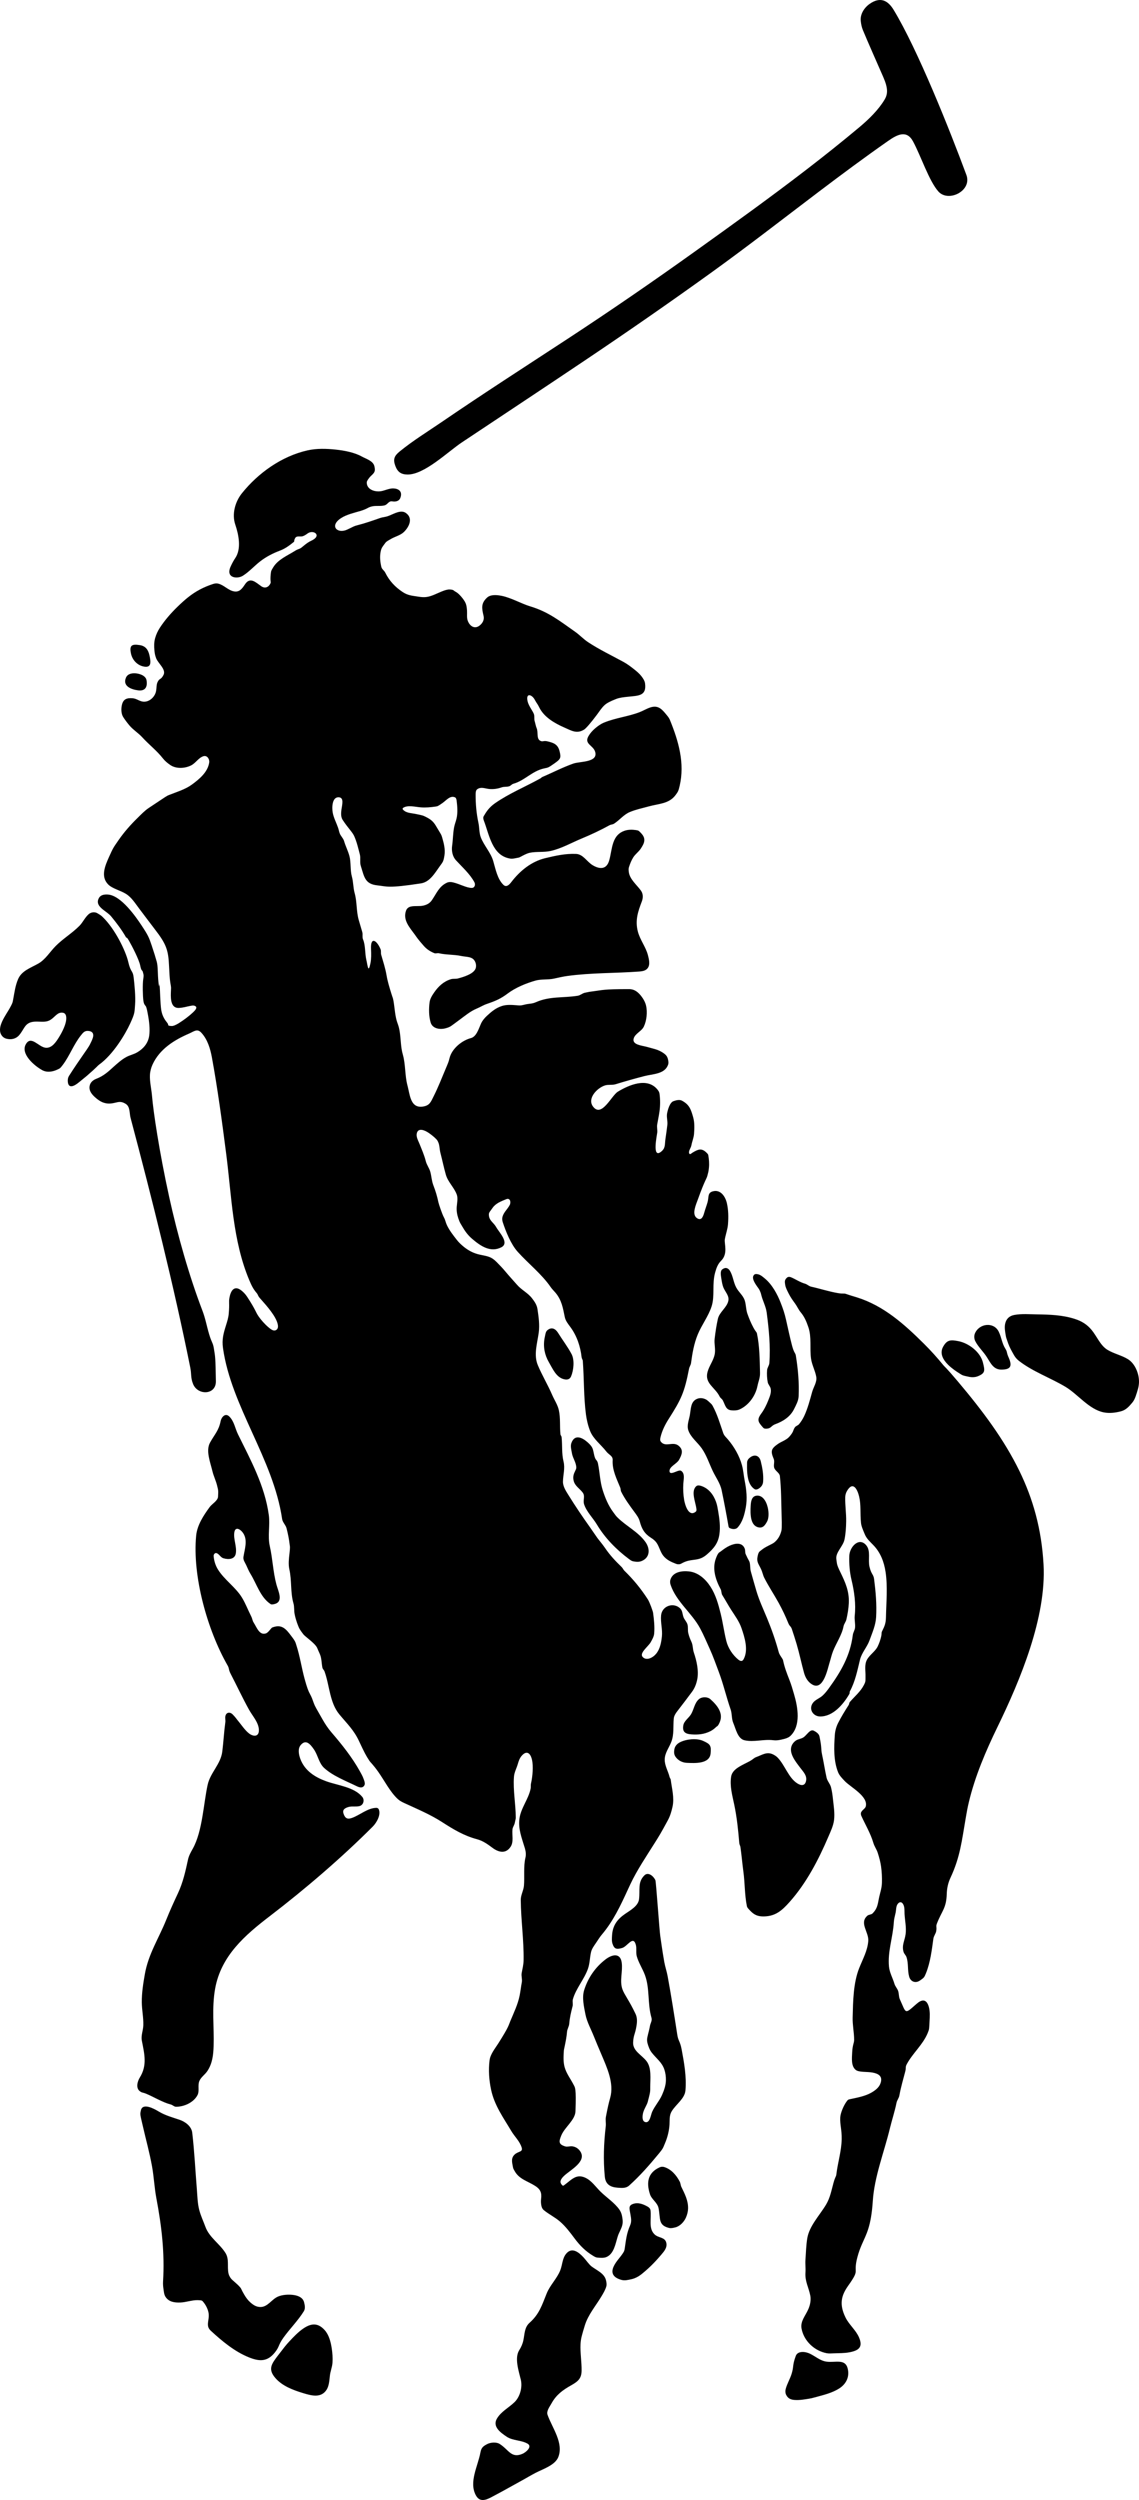 <?xml version="1.0" encoding="utf-8"?>
<!-- Generator: Adobe Illustrator 16.0.0, SVG Export Plug-In . SVG Version: 6.00 Build 0)  -->
<!DOCTYPE svg PUBLIC "-//W3C//DTD SVG 1.1//EN" "http://www.w3.org/Graphics/SVG/1.1/DTD/svg11.dtd">
<svg version="1.1" id="Layer_1" xmlns="http://www.w3.org/2000/svg" xmlns:xlink="http://www.w3.org/1999/xlink" x="0px" y="0px"
	 width="405.364px" height="889.375px" viewBox="0 0 405.364 889.375" enable-background="new 0 0 405.364 889.375"
	 xml:space="preserve">
<g>
	<path d="M145.024,168.813c-2.212-0.026-3.484-0.833-4.312-3.026c-0.899-2.385-0.397-3.598,1.501-5.151
		c4.744-3.877,10.007-7.099,15.092-10.575c14.799-10.118,29.886-19.812,44.882-29.635c15.328-10.04,30.42-20.428,45.317-31.09
		c13.271-9.499,26.627-19.082,39.613-29.081c6.344-4.884,12.6-9.868,18.715-14.989c3.547-2.971,6.779-6.193,8.93-9.732
		c1.227-2.019,1.375-4.025-0.402-8.1c-2.371-5.438-5.648-12.798-7.271-16.747c-0.422-1.028-0.637-2.132-0.752-3.225
		c-0.256-2.429,1.244-4.747,3.215-6.112c3.799-2.63,6.486-1.151,8.5,2.175c8.572,14.146,19.945,42.681,25.881,58.709
		c2.102,5.671-6.43,9.893-9.98,5.881c-3.342-3.776-6.188-12.589-9.012-17.812c-2.277-4.211-5.67-2.393-8.824-0.193
		c-8.371,5.844-16.568,11.939-24.717,18.107c-12.711,9.624-25.299,19.428-38.23,28.739c-14.801,10.66-29.791,21.047-45.014,31.266
		c-14.569,9.782-29.21,19.464-43.805,29.177C159.42,160.679,151.056,168.884,145.024,168.813L145.024,168.813z M212.637,803.139
		c-0.523-0.039-1.014-0.314-1.452-0.576c-2.724-1.629-4.739-3.627-6.687-6.236c-1.576-2.113-3.193-4.271-5.213-6.021
		c-1.785-1.549-3.966-2.578-5.778-4.08c-0.412-0.344-0.68-0.873-0.796-1.381c-0.194-0.852-0.253-1.738-0.138-2.594
		c0.3-2.197-0.281-3.438-2.048-4.58c-2.667-1.725-5.738-2.402-7.333-5.27c-0.467-0.84-0.519-0.83-0.667-1.598
		c-0.345-1.795-0.681-3.188,0.747-4.436c1.244-1.088,2.888-0.75,2.393-2.377c-0.686-2.256-2.515-3.891-3.704-5.893
		c-2.875-4.84-5.989-9.098-7.175-14.643c-0.732-3.428-0.992-7.023-0.554-10.502c0.279-2.205,1.953-4.18,3.166-6.102
		c3.739-5.932,3.489-6.092,4.258-7.936c1.23-2.941,2.621-5.807,3.262-8.916c0.324-1.58,0.498-3.236,0.795-4.824
		c0.201-1.076-0.252-2.195-0.055-3.262c0.29-1.568,0.667-2.986,0.691-4.584c0.104-7.15-0.944-14.268-1.012-21.404
		c-0.016-1.791,0.972-3.297,1.132-5.074c0.271-3.006-0.203-6.938,0.526-9.939c0.263-1.088,0.14-2.277-0.176-3.338
		c-1.083-3.627-2.429-6.803-1.956-10.543c0.479-3.797,3.228-6.971,3.983-10.707c0.125-0.619-0.012-1.268,0.135-1.871
		c0.338-1.396,0.863-4.857,0.504-7.551c-0.419-3.148-1.949-4.541-3.909-2.172c-0.647,0.783-0.996,1.791-1.277,2.773
		c-0.461,1.615-1.267,2.959-1.388,4.621c-0.348,4.797,0.629,9.604,0.644,14.426c0.003,0.627-0.082,0.613-0.36,2.002
		c-0.158,0.783-0.735,1.457-0.814,2.26c-0.197,2.008,0.485,4.396-0.622,6.119c-1.629,2.535-4.111,2.227-6.557,0.381
		c-1.681-1.268-3.402-2.467-5.417-3.004c-4.655-1.238-8.38-3.484-12.45-6.105c-4.19-2.699-8.878-4.662-13.442-6.768
		c-0.82-0.379-1.634-0.795-2.289-1.395c-2.791-2.557-4.788-6.613-7.01-9.74c-1.88-2.648-2.686-3.242-3.158-3.951
		c-1.171-1.76-1.805-2.977-3.654-6.943c-1.852-3.969-4.204-6.135-7.01-9.52c-3.461-4.176-3.45-10.209-5.272-15.277
		c-0.176-0.49-0.658-0.842-0.759-1.338c-0.346-1.713-0.229-3.379-0.961-4.963c-0.916-1.984-0.802-2.051-1.322-2.752
		c-1.035-1.389-3.98-3.475-4.462-4.113c-0.638-0.846-1.314-1.682-1.715-2.65c-1.014-2.455-1.268-3.861-1.401-4.475
		c-0.285-1.299-0.073-2.676-0.441-3.939c-1.119-3.838-0.563-8.07-1.452-12.051c-0.417-1.877-0.173-3.84,0.046-5.752
		c0.28-2.434,0.132-2.443,0.078-2.92c-0.22-2.041-0.62-3.988-1.13-5.971c-0.305-1.184-1.397-2.1-1.573-3.297
		c-3.143-21.459-18.093-39.922-21.048-60.814c-0.44-3.109,0.193-5.279,1.087-8.139c0.412-1.32,0.831-2.639,0.954-4.016
		c0.354-3.971-0.07-4.01,0.274-5.844c0.422-2.246,1.552-4.264,3.843-2.758c0.98,0.645,1.817,1.559,2.467,2.553
		c3.234,4.957,2.844,5.199,4.101,7.014c0.752,1.084,2.11,2.664,3.447,3.789c0.802,0.674,1.73,1.422,2.559,1.074
		c1.385-0.584,0.866-2.543-0.15-4.408c-1.693-3.105-5.194-6.629-5.78-7.432c-0.316-0.434-0.441-0.992-0.784-1.381
		c-1.266-1.438-1.93-2.867-2.657-4.596c-5.913-14.047-6.256-29.648-8.185-44.688c-1.516-11.828-3.11-23.606-5.11-34.517
		c-0.581-3.166-1.559-6.428-3.742-8.805c-1.502-1.639-2.567-0.515-4.438,0.292c-5.394,2.326-10.427,5.558-12.917,10.908
		c-0.547,1.176-0.896,2.481-0.966,3.782c-0.126,2.338,0.556,5.167,0.745,7.506c0.434,5.344,2.552,19.725,6.134,36.042
		c2.943,13.416,7.104,28.039,11.756,40.191c1.15,3.004,1.573,5.623,2.438,8.523c0.905,3.035,1.329,2.92,1.66,4.926
		c0.53,3.219,0.597,3.24,0.737,11.775c0.082,4.961-6.445,5.125-8.109,1.01c-0.922-2.275-0.526-3.484-1.01-5.893
		c-5.825-28.947-13.562-59.887-21.242-88.792c-0.466-1.757-0.106-3.959-1.721-4.981c-1.061-0.671-1.944-0.855-3.154-0.558
		c-1.716,0.424-3.045,0.679-4.693,0.131c-1.181-0.391-2.196-1.145-3.059-1.919c-1.108-0.994-2.219-2.272-1.961-3.949
		c0.197-1.281,1.136-2.151,2.357-2.62c2.526-0.971,4.21-2.462,6.166-4.267c0.671-0.619,1.305-1.152,2.007-1.737
		c0.812-0.677,1.676-1.296,2.611-1.794c1.207-0.644,2.588-0.918,3.775-1.609c2.279-1.33,3.901-3.271,4.295-5.883
		c0.36-2.372-0.066-5.5-0.378-7.176c-0.312-1.674-0.358-1.979-0.618-2.882c-0.26-0.904-0.817-0.719-1.06-2.393
		c-0.241-1.676-0.328-6.069-0.058-7.728c0.271-1.661,0.052-1.712-0.133-2.524c-0.185-0.813-0.512-0.122-0.937-2.283
		c-0.424-2.162-2.931-6.977-3.974-8.793c-1.042-1.816-0.826-0.827-1.106-1.317c-1.497-2.619-3.348-5.079-5.265-7.396
		c-0.799-0.967-1.985-1.674-2.951-2.462c-1.243-1.01-2.464-2.319-1.364-4.156c0.679-1.134,2.033-1.23,3.125-1.166
		c4.73,0.279,10.087,8.101,11.942,10.89c2.424,3.644,2.726,4.422,3.644,7.154c0.917,2.734,1.354,4.164,1.824,5.852
		c0.471,1.688,0.275,4.16,0.624,7.431c0.349,3.269,0.236-0.717,0.405,1.027s0.215,6.428,0.576,8.716
		c0.362,2.288,1.393,3.643,2.13,4.564c0.738,0.921-0.229,1.024,1.518,1.144c0.655,0.044,1.607-0.391,2.649-1.041
		c1.736-1.083,3.813-2.66,5.002-3.807c0.625-0.601,1.778-1.691,0.802-2.245c-0.666-0.379-1.355-0.125-1.965-0.021
		c-1.017,0.174-2.047,0.561-3.795,0.675c-2.797,0.183-2.994-2.886-2.925-5.28c0.067-2.396,0.205-1.375-0.201-3.804
		c-0.214-1.289-0.339-3.601-0.434-5.766c-0.255-5.766-0.971-7.842-5.088-13.161c-1.872-2.418-3.661-4.86-5.516-7.289
		c-1.454-1.905-2.702-4.005-4.745-5.278c-2.033-1.266-4.821-1.839-6.322-3.351c-2.778-2.795-1.082-6.701,0.301-9.776
		c1.445-3.214,1.479-3.226,3.393-5.987c2.03-2.928,4.271-5.455,6.834-7.963c1.242-1.215,2.451-2.504,3.898-3.471
		c6.455-4.312,6.459-4.314,7.107-4.573c2.778-1.115,5.815-1.975,8.233-3.734c2.732-1.989,5.695-4.485,6.196-7.883
		c0.177-1.195-0.746-2.627-2.042-2.236c-1.754,0.53-2.753,2.438-4.376,3.262c-2.207,1.122-5.346,1.31-7.448-0.132
		c-0.97-0.666-1.899-1.424-2.618-2.346c-2.146-2.748-4.981-4.909-7.346-7.508c-1.381-1.516-3.198-2.605-4.524-4.169
		c-0.801-0.946-1.595-1.994-2.258-3.031c-0.742-1.16-0.781-2.976-0.461-4.324c0.512-2.154,1.823-2.537,3.922-2.353
		c1.282,0.112,2.386,1.094,3.679,1.205c2.112,0.183,4.05-1.595,4.512-3.573c0.363-1.556-0.021-2.629,0.899-3.954
		c0.519-0.748,0.998-0.404,1.807-2.007c0.979-1.94-1.938-4.094-2.632-5.902c-0.46-1.2-0.527-1.946-0.612-2.766
		c-0.153-1.483-0.157-2.914,0.237-4.363c0.357-1.316,0.948-2.583,1.692-3.728c1.749-2.689,3.966-5.227,6.288-7.48
		c2.505-2.431,4.884-4.502,7.946-6.12c1.53-0.81,3.143-1.478,4.792-2.003c0.566-0.18,1.203-0.236,1.779-0.093
		c2.008,0.5,3.484,2.347,5.509,2.742c1.954,0.38,2.887-0.833,3.974-2.483c1.866-2.835,3.865-0.671,5.819,0.673
		c1.318,0.905,2.634,0.342,3.269-1.047c0.247-0.541-0.172-0.599,0.066-3.154c0.139-1.465,0.292-1.469,0.808-2.374
		c1.666-2.915,5.12-4.305,7.869-6.036c1.153-0.726,1.29-0.476,2.183-1.072c0.414-0.274,1.965-1.782,3.548-2.501
		c4.018-1.825,0.873-4.092-1.219-2.634c-0.571,0.399-1.146,0.834-1.811,1.028c-0.84,0.243-2.064-0.219-2.563,0.508
		c-0.666,0.972-0.228,1.234-0.618,1.548c-1.493,1.203-3.037,2.354-4.831,3.029c-2.589,0.976-5.008,2.215-7.165,3.9
		c-2.076,1.622-3.887,3.687-6.123,5.082c-1.948,1.215-6.199,0.833-4.337-3.281c0.484-1.07,1.105-2.227,1.618-2.967
		c2.306-3.334,1.241-8.442,0.045-11.955c-1.302-3.824-0.003-8.208,2.352-11.145c5.786-7.217,14.119-13.181,23.306-15.258
		c3.345-0.756,6.785-0.639,10.101-0.287c3.041,0.322,6.604,0.991,9.25,2.45c1.68,0.928,4.063,1.543,4.511,3.518
		c0.4,1.76,0.079,2.195-1.332,3.487c-0.404,0.369-1.389,1.652-1.401,2.173c-0.058,2.644,3.007,3.566,5.227,3.142
		c1.255-0.241,2.793-0.994,4.176-0.967c1.778,0.035,3.469,0.973,2.551,3.375c-0.458,1.198-1.68,1.44-2.919,1.238
		c-1.25-0.203-1.581,1.132-2.689,1.424c-1.43,0.378-2.98,0.034-4.414,0.35c-1.656,0.364-1.505,0.821-4.113,1.617
		c-2.087,0.635-4.897,1.221-6.986,2.581c-4.21,2.744-1.336,5.691,2.172,4.086c2.281-1.044,2.227-1.215,3.764-1.598
		c2.576-0.641,5.4-1.638,7.914-2.516c1.229-0.429,1.811-0.256,3.335-0.876c1.792-0.728,4.145-2.12,5.838-0.983
		c2.692,1.807,1.355,4.858-0.621,6.796c-1.256,1.23-3.216,1.635-4.74,2.559c-0.671,0.406-1.443,0.731-1.899,1.359
		c-1.045,1.442-1.386,1.689-1.673,3.225c-0.327,1.754-0.135,3.568,0.28,5.314c0.196,0.822,1.005,1.248,1.378,2.004
		c1.439,2.924,3.515,5.131,6.194,6.903c1.921,1.271,3.424,1.301,5.664,1.66c1.895,0.306,3.118,0.247,5.068-0.5
		c1.951-0.747,4.425-2.137,5.99-2.065c1.567,0.071,1.311,0.39,2.142,0.82c0.832,0.432,1.75,1.397,2.448,2.302
		c1.246,1.617,1.453,2.405,1.595,4.379c0.086,1.21-0.158,2.496,0.268,3.634c0.748,2,2.52,3.087,4.273,1.652
		c1.072-0.875,1.677-2.047,1.347-3.429c-0.65-2.718-0.929-4.432,1.223-6.443c1.142-1.069,3.121-1.096,5.374-0.62
		c3.292,0.697,7.041,2.819,9.865,3.664c6.685,2.001,10.656,5.256,16.13,9.085c1.618,1.133,2.952,2.611,4.603,3.699
		c4.043,2.666,8.345,4.7,12.592,7.021c1.347,0.735,2.593,1.672,3.801,2.633c0.93,0.739,1.859,1.509,2.591,2.453
		c0.591,0.763,1.181,1.641,1.304,2.613c0.566,4.503-2.402,4.297-6.201,4.711c-1.4,0.153-2.842,0.285-4.155,0.802
		c-2.034,0.804-3.272,1.452-4.026,2.138c-1.096,0.997-1.871,2.257-2.768,3.458c-2.084,2.792-3.873,4.858-4.528,5.265
		c-2.642,1.639-4.497,0.398-7.189-0.787c-3.377-1.488-7.133-3.651-8.82-7.15c-0.612-1.268-0.953-1.48-1.528-2.593
		c-1.027-1.991-3.313-2.677-2.594,0.489c0.376,1.661,1.946,3.573,2.271,4.615c0.244,0.779,0.007,1.655,0.245,2.436
		c0.276,0.898,0.357,1.66,0.717,2.528c0.613,1.477-0.149,3.661,1.248,4.436c0.938,0.521,1.1-0.137,2.577,0.214
		c2.309,0.549,3.688,1.106,4.299,3.435c0.673,2.568,0.324,2.906-1.898,4.485c-2.133,1.517-2.251,1.435-3.525,1.703
		c-4.317,0.903-6.938,4.335-11.023,5.479c-0.557,0.156-0.92,0.726-1.468,0.894c-0.86,0.263-1.825,0.077-2.663,0.373
		c-1.421,0.505-2.952,0.731-4.436,0.584c-1.621-0.16-2.911-0.873-4.263,0.085c-0.539,0.38-0.577,1.229-0.578,1.884
		c-0.008,3.4,0.282,6.731,0.996,10.058c0.369,1.714,0.234,3.596,0.858,5.203c1.131,2.908,3.53,5.396,4.409,8.398
		c0.838,2.867,1.489,6.445,3.653,8.494c0.992,0.938,1.986,0.037,2.749-0.961c3.046-3.979,7.108-7.357,12.132-8.558
		c3.739-0.893,7.077-1.651,10.917-1.509c2.565,0.095,3.834,2.761,5.949,4.024c2.588,1.545,4.955,1.503,5.87-1.685
		c0.604-2.089,0.773-4.415,1.523-6.495c0.741-2.056,1.939-3.418,4.028-4.107c1.261-0.417,2.663-0.407,3.988-0.21
		c1.005,0.148,1.024,0.297,1.708,0.982c1.963,1.972,1.4,3.54-0.051,5.682c-0.744,1.099-1.893,1.888-2.605,3.006
		c-0.702,1.102-1.191,2.352-1.582,3.605c-0.156,0.502-0.095,1.066-0.031,1.599c0.301,2.589,2.828,4.593,4.303,6.63
		c0.832,1.15,0.847,2.552,0.334,3.889c-1.395,3.639-2.422,6.748-1.422,10.652c0.771,3.012,2.84,5.505,3.594,8.44
		c0.464,1.805,0.982,3.947-0.581,5.116c-0.707,0.527-1.657,0.652-2.526,0.716c-8.525,0.629-17.104,0.42-25.574,1.581
		c-1.695,0.232-3.186,0.605-4.847,0.955c-2.134,0.449-4.407,0.104-6.495,0.692c-3.303,0.932-7.134,2.509-9.902,4.604
		c-2.453,1.855-4.4,2.668-7.272,3.648c-1.492,0.509-2.305,1.11-3.758,1.714c-2.266,0.942-4.214,2.615-6.199,4.06
		c-3.036,2.208-2.998,2.436-4.859,2.938c-2.001,0.538-4.67,0.164-5.322-2.087c-0.666-2.292-0.661-4.77-0.376-7.128
		c0.157-1.308,0.922-2.5,1.676-3.587c1.494-2.154,3.407-3.931,5.98-4.676c0.785-0.227,1.647-0.037,2.436-0.245
		c1.929-0.51,5.594-1.584,6.297-3.552c0.259-0.723,0.174-1.593-0.121-2.291c-0.875-2.072-3.006-1.737-4.964-2.151
		c-2.674-0.566-5.389-0.378-7.982-0.979c-0.536-0.125-1.137,0.174-1.635-0.032c-1.48-0.609-2.681-1.38-3.738-2.578
		c-2.301-2.602-2.552-3.137-3.122-3.916c-1.949-2.665-4.438-5.331-3.175-8.696c0.281-0.748,0.915-1.223,1.699-1.396
		c1.479-0.326,3.059,0.008,4.529-0.355c1.278-0.314,2.227-0.849,2.986-1.964c1.664-2.443,2.54-4.887,5.331-6.171
		c0.645-0.296,1.437-0.276,2.128-0.111c2.545,0.607,4.754,1.95,6.658,1.981c1.063,0.017,1.456-1.148,0.953-2.068
		c-1.625-2.972-4.285-5.304-6.568-7.793c-0.588-0.642-0.981-1.465-1.193-2.293c-0.237-0.914-0.288-1.894-0.148-2.826
		c0.304-2.056,0.306-4.524,0.704-6.568c0.248-1.284,0.584-1.923,0.88-3.195c0.459-1.983,0.274-4.37,0.014-6.38
		c-0.056-0.422-0.217-0.963-0.608-1.122c-1.735-0.703-2.993,1.044-4.451,2.065c-1.643,1.15-1.714,1.128-2.441,1.236
		c-1.74,0.258-3.517,0.415-5.27,0.278c-1.846-0.144-4.576-0.878-6.163,0.116c-0.287,0.179-0.417,0.42-0.111,0.741
		c1.143,1.194,2.753,1.138,4.333,1.461c2.672,0.545,2.687,0.561,3.55,0.98c1.824,0.884,2.821,1.633,3.814,3.32
		c1.757,2.988,1.881,2.952,2.21,4.104c0.605,2.122,1.158,4.222,0.805,6.407c-0.366,2.264-0.57,2.292-1.675,3.842
		c-1.827,2.563-3.575,5.601-6.699,6.079c-11.892,1.823-12.032,1.064-15.508,0.702c-4.427-0.463-4.662-3.008-5.894-6.956
		c-0.407-1.301,0.014-2.757-0.331-4.063c-0.583-2.201-1.057-4.352-1.972-6.427c-0.678-1.537-2.223-2.905-4.133-5.823
		c-0.682-1.042-0.609-2.414-0.448-3.65c0.225-1.734,1.056-4.379-1.027-4.424c-2.31-0.048-2.414,3.667-2.064,5.52
		c0.353,1.863,1.309,3.604,1.916,5.38c0.253,0.739,0.292,1.218,0.57,1.953c0.369,0.974,1.249,1.718,1.542,2.717
		c0.583,1.979,1.381,3.397,1.917,5.38c0.575,2.136,0.247,5.061,0.845,7.186c0.568,2.02,0.456,4.011,1.016,6.011
		c0.871,3.095,0.538,6.311,1.434,9.487c0.463,1.638,0.812,2.681,1.28,4.363c0.228,0.82-0.089,1.76,0.251,2.553
		c0.917,2.14,0.635,4.995,1.207,7.4c0.441,1.854,0.668,4.932,1.437,1.134c0.324-1.604,0.286-3.387,0.207-5.063
		c-0.221-4.651,2.093-3.108,3.399,0.048c0.25,0.604,0.037,1.332,0.221,1.971c0.673,2.334,1.494,4.844,1.898,7.247
		c0.394,2.334,1.056,4.415,1.751,6.672c0.417,1.353,0.513,1.325,0.71,2.412c0.447,2.464,0.553,5.67,1.475,8.084
		c0.359,0.94,0.563,1.769,0.729,2.761c0.47,2.802,0.347,5.602,1.139,8.335c0.981,3.389,0.723,7.523,1.623,10.877
		c0.412,1.53,0.662,3.332,1.204,4.803c0.695,1.895,1.873,3.245,4.491,2.779c2.27-0.402,2.657-1.648,3.709-3.752
		c1.547-3.093,2.826-6.354,4.172-9.561c1.014-2.413,1.045-2.408,1.426-3.924c0.841-3.347,4.393-6.267,7.603-7.094
		c1.947-0.502,2.772-3.302,3.536-5.038c0.473-1.075,1.24-2.019,2.09-2.817c1.648-1.543,3.273-2.89,5.432-3.574
		c1.6-0.506,3.354-0.401,5.036-0.266c1.233,0.1,1.557,0.175,2.757-0.145c1.925-0.514,2.762-0.255,4.266-0.924
		c4.937-2.197,9.657-1.455,14.921-2.303c0.896-0.145,1.617-0.874,2.51-1.065c1.712-0.369,1.711-0.354,2.891-0.503
		c3.582-0.453,3.586-0.796,12.819-0.792c2.022,0,3.378,1.132,4.616,2.835c0.639,0.879,1.179,1.887,1.438,2.956
		c0.305,1.257,0.34,2.587,0.205,3.873c-0.133,1.255-0.433,2.517-0.974,3.667c-0.798,1.693-3.134,2.463-3.623,4.272
		c-0.603,2.225,2.946,2.46,4.668,2.938c2.521,0.7,3.476,0.891,4.505,1.396c0.764,0.373,1.521,0.805,2.148,1.39
		c0.393,0.367,0.688,0.881,0.832,1.415c0.187,0.686,0.347,1.457,0.113,2.128c-1.195,3.428-5.377,3.271-8.564,4.101
		c-3.372,0.879-6.75,1.82-10.111,2.866c-1.227,0.381-2.605,0.038-3.824,0.434c-2.873,0.936-6.354,4.662-4.234,7.5
		c3.066,4.108,6.533-3.878,8.861-5.295c3.803-2.311,10.358-5.209,14.022-0.809c0.354,0.425,0.698,0.917,0.776,1.475
		c0.301,2.135,0.285,4.31-0.01,6.45c-0.224,1.629-0.541,2.961-0.808,4.591c-0.151,0.919,0.11,1.867,0.03,2.796
		c-0.072,0.859-1.928,9.345,1.242,6.954c1.763-1.329,1.362-2.521,1.676-4.694c0.24-1.652,0.476-3.245,0.673-4.934
		c0.159-1.354-0.347-2.748-0.099-4.075c0.244-1.307,0.955-3.899,2.266-4.364c0.956-0.339,2.16-0.653,3.059-0.161
		c2.57,1.402,3.143,2.978,3.963,5.901c0.523,1.873,0.453,3.898,0.307,5.85c-0.108,1.47-0.682,2.683-0.946,4.132
		c-0.181,0.989-1.274,2.193-0.681,3.021c0.229,0.319,0.758-0.24,1.096-0.442c1.917-1.145,3.165-1.729,4.908-0.038
		c0.277,0.271,0.621,0.558,0.691,0.955c0.256,1.457,0.385,2.971,0.234,4.454c-0.16,1.575-0.24,1.563-0.551,2.828
		c-0.279,1.14-0.977,1.71-3.299,8.22c-0.657,1.842-2.371,5.422-0.517,6.813c1.462,1.096,2.222-0.136,2.65-1.712
		c0.383-1.409,0.795-2.406,1.2-3.798c0.578-1.979-0.127-3.536,2.166-4.008c2.578-0.528,4.192,1.945,4.726,4.229
		c0.571,2.461,0.601,5.062,0.399,7.594c-0.141,1.762-0.813,3.528-1.121,5.307c-0.264,1.553,1.242,5.112-1.344,7.651
		c-1.228,1.207-1.701,2.734-2.09,4.113c-1.166,4.139-0.074,8.307-1.257,12.041c-1.123,3.539-3.536,6.615-4.95,10.057
		c-1.334,3.246-1.92,6.668-2.382,10.152c-0.092,0.705-0.571,1.318-0.71,2.021c-1.646,8.465-2.736,10.801-7.309,17.971
		c-1.242,1.949-2.295,4.098-2.838,6.354c-0.121,0.51-0.238,1.166,0.084,1.594c1.646,2.172,4.248-0.16,6.281,1.43
		c1.899,1.486,1.276,3.143,0.229,5.049c-0.798,1.451-3.503,2.396-3.401,4.051c0.08,1.309,1.799,0.307,2.855-0.045
		c0.419-0.141,0.97-0.314,1.338-0.047c1.375,0.996,0.811,2.975,0.719,4.566c-0.109,1.918-0.023,3.875,0.305,5.779
		c0.332,1.924,1.666,6.234,4.172,4.107c0.222-0.188,0.229-0.561,0.199-0.838c-0.258-2.477-2.123-6.393-0.035-8.207
		c0.412-0.359,1.129-0.256,1.662-0.09c2.697,0.855,4.426,3.104,5.352,5.715c0.402,1.133,0.556,2.162,0.759,3.34
		c0.463,2.686,0.821,5.467,0.433,8.176c-0.443,3.078-1.92,4.98-4.416,7.137c-0.59,0.508-1.234,0.965-1.94,1.281
		c-0.692,0.312-1.438,0.479-2.185,0.582c-2.172,0.297-3.174,0.383-5.056,1.432c-0.519,0.291-1.226,0.307-1.778,0.094
		c-1.793-0.682-3.429-1.416-4.608-2.916c-1.068-1.355-1.406-3.174-2.376-4.586c-0.504-0.734-1.221-1.299-1.961-1.764
		c-2.313-1.459-3.316-3.145-4.025-5.828c-0.352-1.328-1.115-2.295-1.941-3.42c-1.658-2.258-3.447-4.684-4.683-7.191
		c-0.209-0.426-0.129-0.947-0.308-1.385c-1.26-3.121-2.928-6.285-2.711-9.84c0.095-1.51-1.336-1.85-2.283-3.074
		c-1.903-2.459-4.605-4.396-5.748-7.277c-0.721-1.814-1.223-3.932-1.477-5.869c-0.826-6.316-0.646-12.725-1.121-19.066
		c-0.033-0.445-0.369-0.828-0.418-1.26c-0.422-3.846-1.685-7.666-4.046-10.842c-0.865-1.164-1.681-2.182-1.958-3.535
		c-0.678-3.299-1.104-6.002-3.312-8.629c-0.588-0.699-1.172-1.223-1.691-1.977c-3.218-4.676-7.935-8.33-11.74-12.559
		c-2.464-2.738-4.241-7.251-5.326-10.542c-0.2-0.609-0.262-1.288-0.101-1.896c0.443-1.667,1.789-2.701,2.578-4.218
		c0.564-1.085,0.087-2.606-1.195-2.083c-1.851,0.757-3.755,1.451-4.908,3.115c-1.088,1.571-1.433,1.636-1.286,2.821
		c0.225,1.815,1.684,2.419,2.554,3.981c1.059,1.899,4.848,5.66,1.86,7.202c-3.902,2.015-7.482-0.491-10.506-3.096
		c-1.374-1.184-2.48-2.676-3.374-4.253c-0.67-1.188-0.82-1.131-1.438-2.956c-0.45-1.326-0.672-2.706-0.565-4.087
		c0.109-1.428,0.51-3.042,0.001-4.397c-0.953-2.536-3.116-4.412-3.87-7.025c-0.694-2.409-1.287-5.29-1.921-7.712
		c-0.442-1.68-0.197-2.908-1.061-4.398c-0.348-0.603-1.649-1.733-2.957-2.655c-1.683-1.184-3.915-1.994-4.399,0.034
		c-0.299,1.254,0.461,2.52,0.954,3.739c0.822,2.034,1.715,4.076,2.252,6.203c0.334,1.321,1.239,2.45,1.598,3.764
		c0.429,1.569,0.486,3.21,1.065,4.726c0.843,2.204,1.356,3.901,1.843,6.2c0.109,0.51,1.23,3.959,1.934,5.274
		c0.558,1.038,0.567,1.691,1.053,2.73c0.898,1.916,2.232,3.604,3.532,5.272c0.734,0.942,1.622,1.77,2.558,2.522
		c1.653,1.33,3.526,2.29,5.625,2.737c2.784,0.592,4.054,0.648,6.006,2.646c1.128,1.15,2.065,2.088,3.091,3.334
		c1.324,1.605,2.792,3.168,4.157,4.736c1.658,1.908,3.787,2.816,5.326,4.793c0.926,1.188,1.73,2.367,1.952,3.861
		c0.414,2.777,0.829,5.627,0.444,8.41c-0.531,3.836-1.855,7.861-0.326,11.525c1.507,3.609,3.564,7.004,5.106,10.576
		c0.797,1.848,1.957,3.512,2.387,5.473c0.615,2.797,0.272,5.736,0.57,8.598c0.034,0.324,0.361,0.58,0.398,0.912
		c0.32,2.895-0.008,5.883,0.692,8.711c0.608,2.455-0.173,4.807-0.204,7.182c-0.023,1.721,1.082,3.363,1.992,4.828
		c2.4,3.869,4.986,7.705,7.634,11.41c0.88,1.234,1.755,2.594,2.649,3.826c0.506,0.697,1.764,2.15,2.719,3.553
		c1.77,2.604,3.65,4.586,5.906,6.77c0.382,0.367,0.576,0.918,0.969,1.301c3.277,3.197,5.852,6.352,8.324,10.162
		c0.684,1.051,1.818,4.279,1.886,4.797c0.323,2.436,0.595,4.914,0.39,7.361c-0.096,1.115-0.697,2.139-1.246,3.121
		c-0.834,1.484-4.059,3.803-2.9,5.178c1.275,1.516,3.568,0.428,4.797-1.033c1.426-1.695,1.847-3.959,2.09-6.162
		c0.275-2.512-0.537-5.062-0.283-7.566c0.344-3.352,4.321-4.686,6.7-2.545c0.935,0.84,0.847,1.994,1.265,3.176
		c0.328,0.924,1.131,1.654,1.42,2.605c0.291,0.961,0.053,2.029,0.274,3.018c0.24,1.066,0.627,2.104,1.097,3.092
		c0.648,1.363,0.426,2.49,0.905,3.918c0.987,2.92,1.813,6.523,1.203,9.533c-0.328,1.619-0.888,3.117-1.877,4.438
		c-1.757,2.348-3.524,4.713-5.312,6.998c-0.57,0.73-1.088,1.605-1.172,2.533c-0.246,2.75,0.148,5.604-0.85,8.209
		c-0.835,2.176-2.291,3.904-2.365,6.234c-0.07,2.211,1.237,4.234,1.746,6.357c0.075,0.312,0.355,0.578,0.398,0.91
		c0.396,3.135,1.353,6.453,0.625,9.682c-0.399,1.777-0.844,3.264-1.703,4.85c-2.598,4.795-3.065,5.502-4.627,7.986
		c-2.939,4.674-6.322,9.676-8.672,14.684c-0.363,0.771-0.57,1.223-0.934,2.01c-2.593,5.641-5.162,11.111-9.189,15.877
		c-0.771,0.91-1.334,1.85-2.01,2.848c-0.729,1.08-1.57,2.156-1.859,3.42c-0.457,2.012-0.416,3.965-1.088,5.891
		c-1.312,3.75-4.312,7.068-5.375,10.895c-0.219,0.791,0.099,1.662-0.103,2.455c-0.588,2.316-0.98,3.859-1.188,6.242
		c-0.086,0.98-0.699,1.863-0.784,2.842c-0.157,1.822-0.422,3.146-0.79,4.938c-0.283,1.389-0.322,1.377-0.36,2.002
		c-0.112,1.896-0.213,3.832,0.298,5.664c0.65,2.322,2.177,4.221,3.252,6.357c0.42,0.84,0.922,0.92,0.607,9.334
		c-0.115,3.104-3.832,5.65-5.031,8.545c-0.912,2.203-1.046,3.18,1.339,3.93c0.812,0.254,1.71-0.133,2.565-0.02
		c1.188,0.154,2.143,0.783,2.811,1.764c2.416,3.555-3.293,6.514-5.61,8.611c-0.626,0.566-1.581,1.588-1.384,2.486
		c0.089,0.408,0.375,0.781,0.698,1.07c0.112,0.104,0.332,0.078,0.453-0.012c0.799-0.58,1.508-1.195,2.199-1.73
		c1.635-1.271,3.168-2.1,5.529-0.986c2.209,1.041,3.642,3.256,5.394,4.963c2.086,2.037,4.927,3.895,6.644,6.322
		c0.449,0.637,0.767,1.387,0.93,2.166c0.218,1.037,0.381,2.137,0.168,3.176c-0.301,1.459-1.195,2.74-1.646,4.166
		c-0.83,2.625-1.336,6.174-3.963,7.357C214.904,803.346,213.717,803.219,212.637,803.139L212.637,803.139z M317.532,644.958
		c-0.656-0.012-1.422-0.16-2.146-0.27c-1.207-0.189-2.697-0.631-2.344-1.943c0.439-1.617,1.734-2.248,2.83-2.609
		c1.092-0.361,2.361-0.184,3.971-0.021c0.73,0.074,1.514,0.15,2.209-0.115c1.582-0.605,5.697-5.193,5.717-1.061
		c0.004,0.736-0.244,1.479-0.588,2.131c-0.527,1.004-1.17,1.801-2.148,2.387c-1.264,0.756-1.324,0.721-3.781,1.25
		C320.032,644.965,318.766,644.981,317.532,644.958L317.532,644.958z M91.802,346.942c0.618-0.632,1.41-1.16,1.705-1.562
		c0.516-0.703,2.756-3.295,3.594-4.609c2.482-3.891,4.712-7.886,7.107-11.838c0.619-1.021,1.612-2.419,2.526-3.409
		c1.175-1.272,2.761-1.831,3.738,1.002c0.398,1.156-1.006,2.591-1.692,3.53c-3.104,4.248-4.394,5.665-8.475,11.128
		c-1.759,2.357-3.531,5.873-6.205,7.267C92.623,349.221,89.011,349.789,91.802,346.942L91.802,346.942z M138.059,299.907
		c-1.691-0.302-2.18-0.653-2.524-2.304c-0.312-1.498,0.615-3.148,1.615-4.244c0.684-0.75,1.628-1.621,2.722-1.314
		c1.083,0.305,1.517,1.368,1.812,2.132c0.648,1.68-0.042,3.644-1.903,4.986C139.27,299.532,138.672,300.017,138.059,299.907
		L138.059,299.907z M62.638,749.475c-0.666-0.004-1.184-0.629-1.814-0.791c-3.021-0.779-5.949-2.658-8.831-3.85
		c-1.261-0.52-1.386-0.268-2.205-0.875c-1.55-1.145-0.872-3.527-0.025-4.896c2.679-4.328,1.651-8.311,0.722-13.074
		c-0.371-1.896,0.471-3.602,0.523-5.545c0.076-2.725-0.522-5.42-0.545-8.135c-0.03-3.379,0.508-6.736,1.101-10.088
		c1.266-7.148,4.967-12.688,7.612-19.293c1.271-3.17,2.717-6.34,4.167-9.432c1.776-3.785,2.694-7.893,3.568-11.965
		c0.293-1.375,1.003-2.627,1.686-3.846c3.467-6.186,3.826-16.074,5.307-22.764c0.964-4.348,4.647-7.293,5.208-11.818
		c0.441-3.564,0.595-6.883,1.082-10.438c0.096-0.693-0.129-1.412,0.005-2.098c0.292-1.477,1.638-1.662,2.639-0.629
		c1.202,1.24,1.104,1.324,2.253,2.701c0.751,0.9,2.136,2.961,3.57,4.059c1.434,1.096,3.622,1.344,3.472-1.432
		c-0.138-2.561-2.275-4.818-3.522-7.068c-2.31-4.168-4.331-8.516-6.524-12.74c-0.833-1.605-0.413-1.791-1.089-2.975
		c-7.263-12.695-12.573-31.865-11.184-46.209c0.359-3.705,2.613-7.158,4.817-10.154c0.84-1.141,2.872-2.211,2.967-3.666
		c0.159-2.406,0.023-2.436-0.322-3.914c-0.413-1.76-1.257-3.4-1.673-5.16c-0.728-3.086-2.447-7.281-0.862-10.158
		c1.63-2.957,3.111-4.273,3.773-7.639c0.272-1.387,1.629-3.051,3.047-1.701c1.779,1.695,2.069,4.201,3.146,6.389
		c4.452,9.035,9.534,18.275,10.959,28.693c0.501,3.656-0.466,7.436,0.35,11.059c1.032,4.574,1.153,9.148,2.352,13.639
		c0.635,2.375,2.652,6.188-0.715,6.986c-1.172,0.277-1.26,0.062-1.583-0.162c-3.426-2.389-4.782-7.109-6.889-10.527
		c-0.663-1.078-1.012-2.008-1.554-3.16c-0.515-1.094-1.166-1.844-0.975-3.016c0.441-2.711,1.493-5.703,0.025-8.152
		c-0.941-1.57-2.931-2.785-3.28-0.504c-0.381,2.486,0.962,5.066,0.516,7.553c-0.368,2.041-2.524,2.229-4.415,1.668
		c-1.069-0.316-1.584-1.705-2.568-1.848c-0.506-0.074-0.942,0.555-0.902,1.061c0.137,1.676,0.646,3.357,1.536,4.783
		c2.32,3.719,6.274,6.271,8.563,10.021c1.222,2.002,2.086,4.297,3.146,6.389c0.717,1.41,0.415,1.557,1.096,2.635
		c1.032,1.631,2.003,4.49,4.297,3.68c0.869-0.307,1.838-1.936,2.2-2.076c2.841-1.096,4.355-0.113,6.094,2.094
		c2.274,2.887,2.133,3.035,2.492,4.123c1.299,3.949,1.869,8.09,2.969,12.09c0.839,3.055,1.307,4.285,1.916,5.379
		c0.604,1.086,0.923,2.035,1.334,3.195c0.428,1.199,0.889,1.889,3.104,5.785c0.924,1.627,1.96,3.207,3.183,4.625
		c3.756,4.359,7.377,8.9,10.156,13.914c1.018,1.836,0.988,1.852,1.445,3.07c0.224,0.602,0.435,1.381,0.089,1.92
		c-0.676,1.059-1.754,0.715-2.835,0.186c-3.739-1.832-8.369-3.582-11.478-6.451c-1.847-1.703-2.188-4.525-3.625-6.594
		c-1.335-1.924-2.875-3.697-4.708-1.502c-1.079,1.293-0.675,3.381-0.116,4.893c1.569,4.246,5.259,6.545,9.25,7.98
		c4.162,1.494,9.926,2.029,12.805,5.553c0.866,1.059,0.465,2.9-1.028,3.271c-1.29,0.318-2.69-0.064-3.948,0.324
		c-1.299,0.4-2.165,0.982-1.707,2.354c0.542,1.621,1.319,2.102,2.927,1.549c2.921-1.008,5.633-3.598,8.823-3.615
		c0.295-0.002,0.63,0.203,0.76,0.475c0.927,1.926-0.736,4.82-2.099,6.186c-11.071,11.084-24.059,22.229-36.651,31.869
		c-8.822,6.754-17.358,14.107-19.457,25.807c-1.232,6.879-0.328,13.525-0.539,20.412c-0.095,3.064-0.396,6.16-2.242,8.912
		c-0.852,1.271-2.197,2.084-2.812,3.482c-0.708,1.607,0.116,3.545-0.689,5.074C68.912,747.954,65.541,749.485,62.638,749.475
		L62.638,749.475z M296.648,837.194c-0.817,0.031-1.651,0.107-2.452-0.047c-4.384-0.848-8.133-4.379-8.932-8.787
		c-0.475-2.625,1.438-4.578,2.436-6.93c0.321-0.758,0.573-1.561,0.691-2.367c0.115-0.797,0.146-1.625-0.012-2.414
		c-0.604-3.027-1.937-5.035-1.717-8.225c0.104-1.512-0.117-3.035-0.006-4.549c0.188-2.555,0.229-5.076,0.648-7.613
		c0.729-4.416,4.441-8.199,6.701-12.004c1.447-2.436,1.89-5.012,2.636-7.729c0.608-2.211,0.911-2.127,1.01-2.969
		c0.498-4.223,1.825-8.33,1.903-12.578c0.061-3.342-0.646-5.076-0.521-7.67c0.082-1.695,1.301-4.445,2.319-5.777
		c0.423-0.555,0.474-0.607,1.114-0.746c2.308-0.51,5.285-0.992,7.611-2.318c1.395-0.795,2.695-1.783,3.244-3.223
		c1.002-2.623-0.68-3.551-2.77-3.934c-2.088-0.385-4.877-0.031-6.014-0.957c-1.69-1.377-1.344-4.184-1.25-6.242
		c0.123-2.717,0.703-3.281,0.697-4.469c-0.01-2.645-0.604-5.27-0.531-7.902c0.151-5.746,0.207-12.273,2.336-17.615
		c1.305-3.275,2.951-6.16,3.225-9.615c0.25-3.186-3.312-6.406-0.312-9.01c0.5-0.436,1.357-0.336,1.836-0.809
		c1.592-1.576,1.82-3,2.232-5.189c0.373-1.982,1.041-3.639,1.102-5.656c0.057-1.967-0.037-3.945-0.312-5.895
		c-0.23-1.645-0.68-3.258-1.186-4.836c-0.418-1.297-1.146-2.127-1.594-3.648c-0.936-3.182-2.855-6.434-4.23-9.455
		c-0.184-0.402-0.248-0.924-0.068-1.314c0.395-0.855,1.439-1.285,1.641-2.068c0.93-3.639-5.502-6.885-7.533-9.07
		c-0.881-0.947-1.846-1.9-2.319-3.086c-1.642-4.098-1.472-8.904-1.166-13.268c0.103-1.469,0.508-2.945,1.174-4.26
		c1.119-2.203,2.402-4.289,3.746-6.377c0.214-0.334,0.181-0.805,0.433-1.096c1.763-2.047,3.799-3.676,5.02-6.072
		c0.721-1.41,0.498-1.527,0.547-2.943c0.064-2.025-0.459-4.158,0.5-5.975c0.941-1.783,2.951-2.951,3.832-4.75
		c0.535-1.098,0.939-2.268,1.219-3.445c0.297-1.268,0.027-1.344,0.359-2.002c0.943-1.875,1.328-2.859,1.369-4.969
		c0.104-5.156,0.658-10.924-0.141-16.133c-0.547-3.564-1.777-6.869-4.371-9.541c-1.107-1.141-2.35-2.238-2.986-3.75
		c-0.744-1.771-1.262-2.943-1.383-4.125c-0.352-3.381,0.055-6.283-0.645-9.303c-0.595-2.57-2.195-5.812-4.384-1.979
		c-0.363,0.641-0.567,1.395-0.586,2.129c-0.073,2.865,0.386,5.736,0.337,8.613c-0.037,2.152-0.163,4.322-0.594,6.445
		c-0.51,2.512-3.319,4.611-2.889,7.113c0.248,1.451-0.019,1.582,1.4,4.475c1.852,3.775,3.189,6.865,3.025,10.953
		c-0.078,1.973-0.418,3.943-0.855,5.877c-0.199,0.883-0.869,1.617-1.033,2.504c-0.568,3.035-2.629,5.977-3.734,8.826
		c-0.52,1.34-0.76,2.533-1.191,3.91c-0.729,2.32-2.221,10.246-6.206,7.93c-1.538-0.893-2.45-2.455-2.927-4.184
		c-0.939-3.422-1.637-6.854-2.639-10.24c-0.547-1.848-1.069-3.443-1.678-5.273c-0.369-1.113-0.779-0.914-1.279-2.148
		c-0.979-2.426-2.148-4.877-3.409-7.168c-1.623-2.949-3.604-5.916-5.138-8.941c-0.479-0.947-0.653-2.023-1.09-2.975
		c-0.896-1.969-1.703-2.588-1.293-4.631c0.348-1.729,0.68-1.703,1.418-2.314c1.471-1.219,3.694-2.012,4.444-2.604
		c1.416-1.113,2.209-2.58,2.632-4.279c0.227-0.91,0.069-5.121,0.055-5.6c-0.137-4.596-0.115-9.225-0.61-13.811
		c-0.124-1.148-1.662-1.799-2.021-2.926c-0.318-0.996,0.238-2.172-0.166-3.139c-1.147-2.75-1.01-3.576,1.4-5.287
		c1.305-0.926,3.054-1.408,4.119-2.607c1.718-1.934,1.244-2.268,2.004-3.357c0.357-0.518,1.09-0.656,1.49-1.141
		c0.725-0.877,1.344-1.859,1.83-2.896c1.238-2.635,2.053-5.762,2.826-8.557c0.494-1.793,1.799-3.549,1.463-5.406
		c-0.396-2.201-1.549-4.23-1.854-6.434c-0.509-3.654,0.256-7.607-0.938-11.145c-0.662-1.967-1.393-3.746-2.729-5.338
		c-0.812-0.965-1.293-2.154-2.032-3.156c-0.812-1.105-1.643-2.273-2.273-3.549c-0.492-0.992-1.043-1.984-1.223-3.033
		c-0.208-1.227-0.252-1.854,0.699-2.66c0.338-0.287,0.918-0.27,1.337-0.094c1.731,0.727,3.213,1.795,5.019,2.301
		c0.77,0.215,1.373,0.879,2.156,1.053c3.187,0.709,6.338,1.746,9.565,2.295c1.965,0.334,2.026-0.01,2.933,0.312
		c1.43,0.506,2.383,0.76,3.795,1.199c9.564,2.979,16.885,9.566,23.867,16.492c2.451,2.432,4.773,5.016,6.971,7.713
		c0.49,0.6,0.656,0.447,5.045,5.646c8.975,10.631,16.535,20.771,21.971,31.924c4.795,9.844,7.875,20.529,8.582,33.238
		c1.045,18.777-8.248,41.08-16.375,57.783c-4.156,8.547-8.029,17.578-10.23,26.873c-0.531,2.242-0.711,3.408-1.104,5.656
		c-1.387,7.984-1.947,13.75-5.414,21.158c-0.859,1.838-1.27,3.752-1.326,5.785c-0.146,5.098-1.748,5.949-3.525,10.562
		c-0.385,1.002,0.025,1.078-0.213,2.578c-0.154,0.957-0.889,1.77-1.021,2.734c-0.58,4.172-1.062,8.375-2.631,12.291
		c-0.613,1.535-0.738,1.604-2.08,2.559c-1.639,1.166-3.404,0.463-3.904-1.332c-0.65-2.312-0.188-4.666-0.953-6.947
		c-0.223-0.668-0.82-1.156-1.027-1.812c-0.75-2.379,0.41-4.031,0.715-6.369c0.312-2.393-0.254-4.814-0.381-7.219
		c-0.043-0.801,0.021-1.611-0.127-2.398c-0.242-1.289-1.176-2.432-2.223-1.225c-0.729,0.838-0.598,2.15-0.832,3.248
		c-0.234,1.1-0.566,2.191-0.629,3.301c-0.303,5.381-2.232,10.396-1.732,15.801c0.201,2.188,1.336,4.08,1.959,6.191
		c0.264,0.896,0.984,1.604,1.299,2.498c0.334,0.955,0.197,2.066,0.625,2.998c2.35,5.16,1.572,5.426,5.969,1.584
		c1.502-1.309,3.385-2.123,4.312,1.023c0.498,1.688,0.375,3.512,0.277,5.268c-0.143,2.602-0.045,2.676-0.709,4.236
		c-1.736,4.092-5.238,7.004-7.355,10.883c-0.652,1.195-0.234,1.336-0.561,2.596c-0.744,2.848-1.598,5.721-2.113,8.623
		c-0.162,0.926-0.846,1.695-1.027,2.621c-0.574,2.936-1.623,6.068-2.326,8.984c-2.047,8.506-5.529,17.188-6.1,25.861
		c-0.607,9.254-2.301,11.816-3.922,15.562c-0.539,1.25-1.072,2.631-1.554,4.434c-1.696,6.357,1.177,3.91-3.282,10.197
		c-2.445,3.445-3.287,6.568-0.947,11.332c1.258,2.561,3.688,4.463,4.807,7.092c1.438,3.391-0.031,4.621-3.373,5.264
		C300.478,837.182,298.545,837.118,296.648,837.194L296.648,837.194z M271.893,681.766c-2.02,0.041-3.393-0.461-4.803-1.938
		c-0.834-0.877-1.168-1.164-1.295-1.811c-0.801-4.043-0.668-8.096-1.227-12.182c-0.395-2.893-0.628-5.807-1.041-8.689
		c-0.104-0.73-0.354-0.676-0.439-1.703c-0.379-4.479-0.83-8.9-1.754-13.34c-0.693-3.344-1.678-6.734-1.117-10.123
		c0.469-2.82,4.105-4.068,6.527-5.406c1.557-0.859,1.409-1.129,2.483-1.529c2.114-0.787,3.729-1.994,5.937-0.896
		c0.556,0.277,1.105,0.625,1.549,1.072c2.633,2.664,3.869,7.217,7.063,9.227c1.498,0.941,2.761,0.838,3.109-0.957
		c0.36-1.865-0.992-3.154-2.087-4.613c-1.557-2.076-4.197-5.184-3.008-7.945c0.302-0.697,0.832-1.305,1.449-1.732
		c0.782-0.545,1.854-0.58,2.658-1.107c0.96-0.631,1.57-1.715,2.546-2.338c0.335-0.215,0.841-0.256,1.198-0.062
		c0.865,0.461,1.805,1.072,2.008,2.039c0.902,4.238,0.456,4.316,0.926,6.48c0.601,2.77,0.988,5.451,1.6,8.197
		c0.271,1.225,1.271,2.199,1.578,3.414c0.363,1.436,0.537,2.725,0.687,4.162c0.257,2.479,0.697,4.994,0.396,7.479
		c-0.254,2.068-1.197,4.016-2.021,5.938c-3.521,8.236-7.821,16.504-13.796,23.213C278.274,679.692,276.018,681.682,271.893,681.766
		L271.893,681.766z M277.881,649.381c-0.315,0-3.037-0.852-4.062-1.371c-2.017-1.027-2.739-2.645-3.096-4.771
		c-0.45-2.688-0.938-9.477,2.422-10.238c2.067-0.467,3.922,1.59,5.306,3.092c2.285,2.477,5.262,5.672,4.856,9.166
		c-0.274,2.365-1.354,2.617-3.46,3.6C279.234,649.145,278.561,649.379,277.881,649.381L277.881,649.381z M274.54,659.002
		c-1.508-0.047-3.01-1.27-1.938-2.742c1.185-1.631,4.284-2.359,5.358-0.107c0.145,0.301-0.105,0.719-0.371,0.939
		C276.672,657.866,275.739,659.042,274.54,659.002L274.54,659.002z M291.815,610.629c-2.432-0.049-4.122-2.598-2.518-4.811
		c0.843-1.162,2.379-1.621,3.443-2.598c0.84-0.768,1.559-1.674,2.23-2.602c4.244-5.842,7.617-11.574,8.539-18.967
		c0.113-0.906,0.705-1.707,0.795-2.609c0.143-1.436-0.271-2.885-0.11-4.309c0.462-4.061-0.159-8.605-1.132-12.617
		c-0.68-2.807-0.891-5.744-0.804-8.621c0.092-3.098,3.383-6.799,5.968-3.836c1.795,2.061,0.607,5.131,1.234,7.771
		c0.66,2.758,1.4,2.553,1.631,4.346c0.57,4.471,0.969,9.014,0.713,13.525c-0.166,2.914-1.381,5.57-2.361,8.287
		c-0.844,2.338-2.789,4.402-3.373,6.826c-0.898,3.732-1.746,7.914-3.604,11.268c-0.151,0.275-0.021,0.664-0.184,0.943
		C300.096,606.397,296.392,610.721,291.815,610.629L291.815,610.629z M275.235,619.084c-3.436-0.449-6.921,0.775-10.262,0.014
		c-2.454-0.557-3.1-4.062-3.998-6.143c-0.669-1.553-0.396-3.248-0.954-4.848c-1.533-4.398-2.554-8.943-4.2-13.307
		c-1.054-2.789-2-5.523-3.232-8.225c-1.111-2.436-2.137-4.906-3.416-7.285c-2.953-5.488-8.432-9.441-10.492-15.422
		c-0.204-0.594-0.276-1.271-0.098-1.861c0.856-2.828,4.119-3.264,6.666-2.975c3.193,0.363,5.772,2.617,7.569,5.373
		c1.907,2.922,2.826,6.26,3.656,9.604c0.817,3.299,1.208,6.508,2.032,9.805c0.621,2.488,2.238,4.938,4.218,6.564
		c0.762,0.625,1.44,0.773,1.919-0.1c1.796-3.293,0.389-7.787-0.788-11.18c-0.782-2.262-2.306-4.33-3.599-6.34
		c-1.113-1.73-2.104-3.564-3.196-5.312c-0.379-0.609-0.237-1.439-0.575-2.07c-1.818-3.391-3.043-7.223-1.738-10.869
		c0.844-2.357,1.268-2.195,1.754-2.578c0.992-0.777,2.033-1.529,3.19-2.057c1.992-0.906,4.47-1.271,5.36,1.059
		c0.236,0.613,0.068,1.354,0.339,1.965c1.026,2.34,1.265,2.244,1.444,3.072c0.223,1.027,0.108,2.117,0.397,3.129
		c0.675,2.371,1.295,4.654,2.002,7.006c1.011,3.363,2.421,6.324,3.771,9.6c1.621,3.934,3.041,7.936,4.134,12.025
		c0.323,1.211,1.407,2.23,1.556,2.949c0.499,2.443,1.327,4.57,2.229,6.881c0.777,1.99,1.076,3.15,1.672,5.158
		c1.383,4.668,2.476,11.16-1.237,14.783c-0.866,0.844-2.147,1.107-3.334,1.377C277.114,619.084,276.159,619.206,275.235,619.084
		L275.235,619.084z M246.088,617.004c-2.289-0.16-3.256-0.936-2.916-3.135c0.259-1.693,1.961-2.635,2.812-4.113
		c1.012-1.752,1.191-3.91,2.743-5.264c1.063-0.928,3.071-0.91,4.081-0.018c2.412,2.139,4.729,4.959,3.347,8.186
		c-0.683,1.592-0.981,1.416-1.229,1.662c-0.62,0.617-1.334,1.164-2.123,1.559C250.633,616.967,248.493,617.174,246.088,617.004
		L246.088,617.004z M244.407,627.124c-1.595-0.07-3.136-0.863-4.037-2.225c-0.517-0.779-0.527-1.652-0.367-2.582
		c0.203-1.193,1.012-2.016,2.067-2.545c2.198-1.104,5.896-1.473,8.14-0.465c2.533,1.139,2.959,1.611,2.695,4.465
		C252.556,627.579,247.292,627.252,244.407,627.124L244.407,627.124z M392.815,502.45c-5.264-1.055-9.203-6.461-13.67-9.121
		c-5.312-3.166-11.604-5.391-16.496-9.195c-0.838-0.65-1.391-1.369-1.764-2.031c-0.773-1.369-1.564-2.734-2.088-4.203
		c-0.756-2.131-0.738-2.137-0.846-2.754c-0.236-1.389-0.521-2.844-0.223-4.223c0.387-1.775,1.508-2.805,3.264-3.133
		c2.658-0.496,5.422-0.236,8.139-0.203c4.529,0.061,9.119,0.23,13.43,1.631c2.457,0.799,4.328,1.959,5.955,3.932
		c1.885,2.277,3.084,5.512,5.646,7.061c2.26,1.365,4.963,1.912,7.229,3.291c2.609,1.592,4.053,5.266,3.971,8.27
		c-0.047,1.66-0.621,3.256-1.145,4.842c-0.287,0.867-0.689,1.721-1.285,2.422c-1.174,1.387-2.205,2.549-3.943,3.018
		C396.997,502.592,394.836,502.854,392.815,502.45L392.815,502.45z M392.356,493.727c-0.705,0.102-1.324-0.516-1.986-0.754
		c-1.984-0.719-4.012-1.326-5.594-2.775c-2.156-1.979-3.926-4.217-6.459-5.713c-1.703-1.006-3.055-1.344-5.008-2.068
		c-2.68-0.994-6.092-1.295-3.484-4.375c0.398-0.471,0.764-1.016,0.908-1.621c0.143-0.602,0.027-1.234-0.098-1.828
		c-0.098-0.461-0.602-0.758-0.219-1.049c0.994-0.754,2.549-0.359,3.842,0.062c1.664,0.543,3.445,1.543,3.945,3.002
		c0.441,1.281,0.02,1.996,1.102,2.754c1.412,0.98,3.33,1.152,4.637,2.285c0.934,0.812,0.547,2.252,1.119,3.346
		c0.277,0.533,0.797,0.918,1.291,1.271c0.549,0.396,4.381,2.092,6.475,3.895C394.454,491.561,395.135,493.331,392.356,493.727
		L392.356,493.727z M356.329,487.231c-2.727-0.006-3.73-2.223-5.082-4.387c-1.25-2-3.082-3.625-4.15-5.729
		c-0.412-0.809-0.482-1.879-0.143-2.709c1.486-3.629,6.705-4.268,8.477-0.682c1.027,2.082,1.15,4.186,2.412,6.148
		c0.691,1.076,0.318,1.244,1.104,2.996C360.389,486.106,359.627,487.235,356.329,487.231L356.329,487.231z M200.709,490.655
		c-2.778-0.68-3.997-3.705-5.406-6.119c-0.721-1.234-1.235-2.613-1.495-4.002c-0.333-1.787-0.248-3.461,0.132-5.102
		c0.172-0.742,0.219-1.691,0.904-2.242c1.491-1.195,2.823-0.545,3.785,1.002c1.541,2.482,3.43,4.941,4.792,7.525
		c1.105,2.096,0.744,5.734-0.166,7.902C202.792,490.731,201.876,490.938,200.709,490.655L200.709,490.655z M226.056,555.555
		c-1.11-0.178-1.187-0.166-2.315-1.01c-4.373-3.264-8.462-7.43-11.287-12.162c-1.433-2.395-3.689-4.553-4.566-7.199
		c-0.524-1.58,0.506-2.906-0.551-4.262c-1.116-1.43-2.676-2.275-3.153-4.055c-0.166-0.619-0.216-1.279-0.101-1.896
		c0.252-1.34,1.024-2.115,1.017-2.854c-0.021-1.855-1.254-3.318-1.554-5.131c-0.199-1.205-0.603-2.5-0.191-3.639
		c1.139-3.166,3.734-2.039,5.686-0.324c1.299,1.141,1.703,1.857,1.887,2.373c0.382,1.076,0.429,2.271,0.875,3.336
		c0.363,0.865,0.775,0.707,1.041,2.045c0.615,3.088,0.705,6.359,1.658,9.357c0.867,2.721,1.987,5.447,3.697,7.746
		c0.959,1.291,0.92,1.322,1.622,2.016c3.13,3.088,7.354,5.086,9.904,8.689c1.69,2.387,1.673,5.559-1.449,6.781
		C227.579,555.641,226.779,555.67,226.056,555.555L226.056,555.555z M260.306,543.836c-0.753-0.221-0.94-0.328-1.056-0.98
		c-0.74-4.25-1.524-8.418-2.418-12.701c-0.521-2.502-2.062-4.527-3.158-6.83c-1.271-2.67-2.215-5.639-3.926-8.074
		c-1.525-2.174-3.901-3.885-4.769-6.396c-0.604-1.75,0.196-3.594,0.53-5.426c0.416-2.281,0.25-4.803,2.541-5.779
		c0.975-0.414,2.009-0.32,2.979,0.1c0.788,0.34,1.373,1.033,2.021,1.607c0.225,0.199,0.414,0.457,0.562,0.729
		c1.688,3.086,2.624,6.385,3.777,9.713c0.333,0.963,1.033,1.525,1.658,2.256c2.228,2.604,4.123,5.889,5.009,9.17
		c0.513,1.906,0.616,3.74,0.998,5.662c0.604,3.053,0.942,6.307,0.376,9.344c-0.48,2.574-1.128,5.201-2.922,7.188
		C261.979,544.004,261.065,544.061,260.306,543.836L260.306,543.836z M268.543,529.758c-0.709-0.457-1.231-1.09-1.619-1.828
		c-1.157-2.217-1.08-5.389-1.049-7.617c0.008-0.531,0.269-1.092,0.646-1.455c1.762-1.701,3.671-1.25,4.227,0.965
		c0.594,2.375,1.015,4.816,0.848,7.221c-0.082,1.174-0.633,1.936-1.648,2.572C269.542,529.868,268.935,530.012,268.543,529.758
		L268.543,529.758z M269.842,543.334c-2.9-0.705-2.822-4.961-2.686-7.578c0.079-1.527,0.325-3.373,1.952-3.648
		c2.163-0.367,3.558,1.762,4.123,4.146c0.44,1.854,0.382,3.859-0.202,4.965C272.227,542.739,271.445,543.725,269.842,543.334
		L269.842,543.334z M272.189,508.225c-0.272-0.037-0.513-0.238-0.688-0.441c-1.596-1.836-2.256-2.625-0.605-4.865
		c1.079-1.463,1.893-3.125,2.557-4.812c0.528-1.34,1.109-2.684,0.834-4.09c-0.162-0.824-0.897-1.465-1.054-2.275
		c-0.271-1.432-0.344-2.9-0.229-4.338c0.072-0.869,0.735-1.621,0.803-2.492c0.453-5.938-0.172-12.104-0.949-17.99
		c-0.295-2.24-1.465-4.213-1.971-6.428c-0.119-0.523-0.324-1.012-0.545-1.486c-0.262-0.561-0.822-1.209-1.283-1.926
		c-0.771-1.197-1.612-2.727-0.619-3.629c0.354-0.322,0.979-0.227,1.452-0.102c0.866,0.23,1.597,0.883,2.33,1.488
		c2.62,2.166,4.452,5.65,5.579,8.521c0.892,2.268,1.416,3.811,1.959,6.193c0.703,3.078,1.307,6.037,2.115,9.102
		c0.719,2.744,1.194,2.598,1.352,3.545c0.788,4.797,1.225,9.707,1,14.559c-0.074,1.605-0.924,3.098-1.637,4.541
		c-1.328,2.689-3.879,4.355-6.737,5.383c-1.011,0.361-1.408,1.125-2.144,1.396C273.227,508.252,272.686,508.295,272.189,508.225
		L272.189,508.225z M260.418,501.733c-2.148-0.15-2.254-1.785-3.172-3.553c-0.271-0.518-0.865-0.818-1.121-1.34
		c-1.658-3.371-5.439-4.67-4.312-8.787c0.627-2.287,2.184-4.105,2.577-6.434c0.299-1.77-0.263-3.59-0.052-5.361
		c0.293-2.434,0.617-4.67,1.146-7.059c0.542-2.457,3.265-4.035,3.738-6.494c0.337-1.734-1.067-3.029-1.761-4.654
		c-0.358-0.842-0.571-2.09-0.754-3.277c-0.185-1.186-0.44-2.59,0.342-3.195c1.103-0.852,2.117-0.555,2.785,0.6
		c1.051,1.818,1.193,3.992,2.174,5.832c0.91,1.719,2.445,2.793,3.041,4.621c0.506,1.557,0.402,3.193,0.949,4.732
		c0.594,1.674,1.275,3.326,2.125,4.902c0.89,1.652,1.15,1.533,1.278,2.146c0.953,4.572,0.974,9.305,1.087,13.973
		c0.043,1.85-0.564,2.945-0.918,4.713c-0.705,3.529-3.176,6.879-6.361,8.301C262.348,501.784,261.35,501.797,260.418,501.733
		L260.418,501.733z M344.92,489.815c-2.467-0.488-2.471-0.615-3.338-1.154c-1.279-0.793-2.863-1.871-4.143-3.139
		c-1.871-1.852-3.094-4.105-1.764-6.463c1.375-2.441,2.625-2.494,5.438-1.941c3.666,0.719,7.795,3.84,8.717,7.633
		c0.676,2.785,0.908,3.723-1.764,4.828C347.088,489.983,345.948,490.018,344.92,489.815L344.92,489.815z M219.84,778.272
		c-2.588-0.176-4.324-1.15-4.594-3.945c-0.584-6.062-0.365-11.842,0.34-17.896c0.129-1.123-0.16-2.283,0.055-3.385
		c0.441-2.281,0.867-4.482,1.512-6.727c1.498-5.223-1.178-10.855-3.152-15.541c-0.91-2.16-1.799-4.201-2.67-6.391
		c-1.016-2.562-2.44-5.061-2.975-7.773c-0.538-2.736-1.288-5.982-0.456-8.641c1.365-4.359,3.963-8.148,7.634-10.945
		c2.262-1.723,5.223-2.443,5.729,1.145c0.447,3.186-0.84,6.484,0.27,9.549c0.709,1.959,2.395,3.93,4.659,8.734
		c0.623,1.32,0.574,2.766,0.338,4.215c-0.524,3.236-1.073,3.156-1.204,5.896c-0.146,3.082,3.016,4.41,4.785,6.709
		c1.834,2.379,1.299,6.256,1.301,9.18c0,1.531,0.096,1.58-0.888,5.295c-0.302,1.137-1.437,2.688-1.72,4.207
		c-0.221,1.182-0.266,2.715,0.896,2.984c1.611,0.371,1.885-2.551,2.406-3.695c0.967-2.127,2.594-3.881,3.531-6.02
		c0.726-1.656,1.328-3.402,1.357-5.201c0.021-1.273-0.146-2.574-0.55-3.785c-0.868-2.611-2.85-3.916-4.519-6.059
		c-0.723-0.93-1.127-2.072-1.45-3.188c-0.198-0.684-0.255-1.434-0.11-2.129c0.309-1.506,0.68-2.615,0.946-4.131
		c0.192-1.09,0.854-1.85,0.547-2.91c-1.47-5.07-0.542-10.32-2.315-15.154c-0.846-2.309-2.26-4.373-2.92-6.727
		c-0.369-1.312,0.023-2.762-0.33-4.064c-0.957-3.52-2.974,0.562-4.875,1.109c-1.992,0.57-2.793,0.4-3.426-1.488
		c-0.326-0.971-0.223-2.047-0.16-3.059c0.207-3.396,1.812-5.627,4.56-7.527c1.915-1.328,4.708-2.812,5.028-5.223
		c0.449-3.363-0.584-6.064,1.93-8.545c1.307-1.289,3.158,0.17,3.893,1.707c0.256,0.535,1.461,18.238,1.752,19.967
		c0.217,1.281,0.619,4.643,1.416,9.137c0.301,1.701,0.887,3.355,1.199,5.068c1.273,6.953,2.352,13.818,3.43,20.811
		c0.361,2.348,0.98,2.201,1.562,5.281c0.902,4.812,1.76,9.652,1.348,14.541c-0.246,2.93-3.332,4.893-4.857,7.369
		c-1.081,1.756-0.651,3.498-0.877,5.527c-0.225,2.055-0.739,4.01-1.553,5.912c-0.687,1.605-0.574,1.721-2.152,3.637
		c-3.307,4.008-6.741,7.953-10.616,11.416C222.767,778.526,221.35,778.372,219.84,778.272L219.84,778.272z M238.086,792.584
		c-3.92-1-2.967-3.285-3.705-7.021c-0.401-2.027-2.453-3.086-3.062-4.971c-1.364-4.234-0.755-7.699,3.507-9.598
		c0.467-0.207,1.045-0.232,1.545-0.08c2.51,0.762,4.36,2.893,5.561,5.234c0.289,0.564,0.277,1.252,0.562,1.836
		c1.236,2.539,2.469,4.883,2.389,7.723c-0.029,1.094-0.328,2.201-0.774,3.213c-0.67,1.523-2.122,3.078-3.804,3.479
		C239.579,792.571,238.797,792.766,238.086,792.584L238.086,792.584z M221.219,811.083c-2.598-0.705-4.081-2.154-2.775-4.891
		c0.885-1.857,2.404-3.207,3.457-4.953c0.221-0.361,0.354-0.785,0.416-1.199c0.467-3.064,0.637-5.371,1.896-8.264
		c0.658-1.514,0.399-2.52,0.131-4.168c-0.285-1.736-0.783-2.887,0.794-3.508c1.854-0.729,3.7-0.043,5.438,0.951
		c0.437,0.25,0.857,0.703,0.928,1.209c0.416,3.07-0.808,6.432,1.445,8.611c1.393,1.35,3.689,0.908,4.18,2.986
		c0.394,1.666-0.688,2.967-1.771,4.232c-1.252,1.465-3.584,4.184-6.982,6.898c-1.078,0.861-2.319,1.545-3.658,1.838
		C223.567,811.079,222.344,811.389,221.219,811.083L221.219,811.083z M88.581,838.62c-5.085-2.041-9.582-5.799-13.53-9.439
		c-1.449-1.336-1.066-2.51-0.816-4.424c0.109-0.842,0.1-1.717-0.134-2.521c-0.375-1.297-0.997-2.439-1.872-3.459
		c-0.273-0.318-0.334-0.479-1.905-0.506c-2.023-0.035-4.138,0.773-6.129,0.844c-1.988,0.068-4.09-0.154-5.291-2.025
		c-0.54-0.84-0.585-1.904-0.735-2.877c-0.133-0.863-0.188-1.732-0.137-2.594c0.617-10.107-0.493-19.631-2.376-29.576
		c-0.704-3.721-0.864-7.516-1.525-11.23c-0.883-4.969-2.224-9.725-3.337-14.637c-0.851-3.762-1.033-3.861-0.638-5.48
		c0.333-1.371,1.522-1.49,2.82-1.154c1.296,0.338,2.701,1.133,3.465,1.594c2.406,1.451,4.867,2.082,7.504,2.986
		c2.093,0.717,4.217,2.357,4.475,4.592c0.776,6.709,1.105,13.471,1.649,20.203c0.196,2.443,0.228,4.932,0.852,7.303
		c0.556,2.117,1.433,3.904,2.179,5.947c1.386,3.805,5.015,5.949,7.137,9.305c1.412,2.232,0.555,4.77,1.083,7.289
		c0.13,0.615,0.439,1.197,0.814,1.719c0.566,0.783,2.132,1.826,3.318,3.207c0.532,0.619,0.347,0.734,1.52,2.707
		c0.575,0.971,1.253,1.906,2.111,2.664c1.085,0.959,2.11,1.633,3.562,1.654c2.645,0.039,3.974-2.713,6.3-3.715
		c1.544-0.664,3.9-0.854,5.838-0.514c1.507,0.268,3.013,0.924,3.434,2.521c0.271,1.023,0.498,2.277-0.064,3.188
		c-2.098,3.395-4.993,6.232-7.313,9.48c-1.879,2.629-1.276,3.025-3.003,5.197C95.169,840.213,92.379,840.145,88.581,838.62
		L88.581,838.62z M108.116,851.42c-3.746-1.125-7.712-2.588-10.202-5.545c-2.626-3.117-1.26-4.951,1.093-8.021
		c2.094-2.732,2.727-3.57,3.941-4.873c1.451-1.557,3.205-3.422,5.103-4.688c3-2.002,5.272-1.793,7.45,0.586
		c1.571,1.713,2.21,4.221,2.559,6.512c0.259,1.691,0.391,3.434,0.271,5.15c-0.108,1.562-0.758,3.045-0.923,4.598
		c-0.205,1.914-0.328,3.68-1.173,5.002C114.32,853.141,110.968,852.276,108.116,851.42L108.116,851.42z M169.328,887.649
		c-2.49-4.707,0.75-10.318,1.649-15.166c0.305-1.645,0.851-2.178,2.339-2.969c1.229-0.654,3.289-0.838,4.485-0.098
		c3.253,2.018,4.114,5.275,8.173,3.512c1.212-0.525,3.587-2.549,1.794-3.594c-2.245-1.305-5.239-1.02-7.419-2.467
		c-2.324-1.539-5.153-3.646-3.49-6.463c1.485-2.512,4.12-3.795,6.224-5.811c1.99-1.9,2.913-5.324,2.271-8.023
		c-0.702-2.955-2.338-7.693-0.564-10.49c0.672-1.059,1.2-2.242,1.461-3.471c0.502-2.355,0.367-4.629,2.222-6.285
		c3.452-3.082,4.39-6.223,6.106-10.48c1.169-2.896,3.672-5.275,4.816-8.184c0.79-2.006,0.698-4.191,2.081-5.881
		c2.002-2.449,4.368-0.693,6.155,1.232c1.074,1.156,1.978,2.574,2.945,3.301c1.938,1.449,4.521,2.441,5.1,4.922
		c0.162,0.689,0.308,1.443,0.113,2.127c-0.354,1.244-1.031,2.381-1.693,3.494c-2.051,3.443-4.797,6.588-5.969,10.438
		c-1.021,3.352-1.424,4.691-1.519,6.611c-0.153,3.141,0.42,6.281,0.382,9.426c-0.035,2.781-1.211,3.832-3.725,5.246
		c-2.956,1.662-5.288,3.334-6.984,6.42c-0.691,1.256-1.894,2.738-1.406,4.098c1.659,4.631,5.809,10.029,3.813,15.018
		c-1.155,2.885-5.438,4.234-8.01,5.564c-1.826,0.945-3.755,2.123-5.551,3.092c-2.888,1.561-5.746,3.227-8.669,4.756
		C173.924,888.854,171.026,890.862,169.328,887.649L169.328,887.649z M194.347,838.022c-0.723-0.529-1.32-1.176-1.496-1.875
		c-0.482-1.92,0.584-2.41,2.459-2.893c1.208-0.312,2.553-0.555,3.632-0.377c1.078,0.178,1.892,0.775,2.036,2.141
		c0.091,0.854-0.332,1.672-0.968,2.371C198.053,839.545,196.634,839.702,194.347,838.022L194.347,838.022z M282.827,853.782
		c-1.461-0.098-2.445-0.551-3.086-1.924c-0.283-0.615-0.275-1.371-0.105-2.014c0.484-1.812,1.484-3.459,2.058-5.238
		c0.899-2.807,0.224-3,1.522-6.494c0.688-1.852,3.369-1.604,5.055-0.781c2.07,1.01,3.693,2.553,5.98,2.834
		c3.028,0.373,6.444-1.064,7.383,2.223c0.85,2.98-0.383,5.686-3.029,7.346c-2.467,1.545-5.307,2.225-8.123,2.992
		c-1.699,0.463-1.697,0.459-2.533,0.602C286.258,853.61,284.538,853.897,282.827,853.782L282.827,853.782z M99.982,595.237
		c-0.405-0.938-0.597-2.029-0.813-3.127c-0.542-2.732,1.622-6.014,3.865-3.117c1.136,1.467,1.083,3.725,0.563,5.744
		C102.909,597.407,101.59,598.948,99.982,595.237L99.982,595.237z M103.316,659.245c1.362-3.014,2.742-6.02,4.045-9.061
		c0.228-0.531,0.479-1.088,0.496-1.658c0.056-1.826-0.479-3.26-0.733-5.057c-0.401-2.838,2.067-3.834,4.392-2.738
		c2.625,1.232,2.42,2.217,2.501,5.174c0.009,0.312-0.035,0.656-0.185,0.941c-2.524,4.889-4.524,10.084-8.045,14.303
		C102.627,664.932,101.35,663.598,103.316,659.245L103.316,659.245z M61.236,740.569c-0.47,0.062-1.326-0.408-2.105-0.814
		c-1.298-0.676-2.509-1.957-0.896-2.596c1.829-0.727,3.295-0.275,4.305-1.953c0.997-1.656,1.743-3.311,1.869-3.924
		c0.432-2.104,0.556-2.072,0.942-4.248c0.408-2.299-0.009-4.473,0.322-6.594c0.706-4.521,3.47-3.379,2.997,0.973
		c-0.478,4.383,1.027,8.771-1.303,12.896C65.778,737.122,64.671,740.104,61.236,740.569L61.236,740.569z M68.05,699.51
		c-1.739-0.08-3.668-0.666-4.918-1.934c-0.314-0.318-0.582-0.719-0.667-1.154c-0.191-0.977,0.333-1.854,0.928-2.59
		c2.191-2.721,2.823-1.473,4.574,0.994c1.05,1.479,1.238,1.357,1.946,1.74c0.505,0.273,2.459,0.393,2.286,1.104
		C71.805,699.278,69.529,699.579,68.05,699.51L68.05,699.51z M24.124,384.665c-0.034-0.601,0.038-1.29,0.472-1.972
		c3.6-5.663,6.551-9.486,7.328-10.975c0.467-0.895,0.895-1.796,1.128-2.558c0.299-0.979,0.229-2.113-1.342-2.375
		c-1.516-0.254-2.091,0.514-2.904,1.529c-2.552,3.182-3.99,7.228-6.433,10.496c-1.002,1.341-1.123,1.286-1.803,1.623
		c-1.729,0.857-3.814,1.212-5.525,0.279c-2.853-1.554-7.798-5.797-5.851-9.218c1.874-3.292,4.495,0.948,7.004,1.239
		c2.245,0.261,3.741-2.036,4.848-3.824c0.667-1.075,1.978-3.409,2.398-5.407c0.287-1.367,0.261-3.005-1.058-3.223
		c-1.953-0.322-2.758,1.52-4.493,2.57c-1.897,1.146-4.09,0.318-6.262,0.68c-2.88,0.478-3,2.658-4.822,4.744
		c-1.171,1.339-2.865,1.688-4.577,1.231c-0.83-0.22-1.494-0.792-1.877-1.567c-1.417-2.857,1.787-6.871,3.113-9.284
		c1.011-1.839,0.992-1.885,1.241-3.226c0.462-2.501,0.739-4.771,1.725-7.089c1.274-2.995,4.405-3.961,7.218-5.558
		c2.524-1.432,4.105-4.152,6.143-6.212c2.626-2.654,5.874-4.57,8.484-7.211c1.217-1.231,1.953-2.977,3.28-4.139
		c0.839-0.733,2.152-0.911,3.132-0.316c1.311,0.795,1.313,0.807,1.94,1.414c4.282,4.145,8.117,11.973,9.012,15.875
		s1.616,2.927,1.923,5.496c0.304,2.571,0.731,6.936,0.51,9.687c-0.222,2.752-0.005,2.951-1.744,6.74
		c-1.739,3.789-6.029,11.028-11.064,14.635c-0.623,0.446-0.469,0.618-4.294,3.923c-0.809,0.698-2.019,1.64-2.964,2.423
		C26.7,386.177,24.297,387.671,24.124,384.665L24.124,384.665z M128.759,260.632c-0.942-0.058-1.921-0.431-2.353-1.264
		c-1.435-2.766-0.891-6.519-0.621-9.564c0.104-1.189,0.429-2.387,0.984-3.435c0.768-1.448,2.164-1.156,3.133-0.072
		c0.506,0.568,0.569,1.441,0.894,2.177c1.402,3.187,3.556,6.238,5.645,8.813c0.375,0.461,0.367,1.269,0.083,1.803
		c-0.438,0.825-0.666,0.73-1.032,0.767C133.232,260.077,131.037,260.773,128.759,260.632L128.759,260.632z M51.016,237.093
		c-2.183-0.478-3.909-2.304-4.391-4.538c-0.63-2.926,0.199-3.541,3.186-3.049c2.011,0.332,2.931,1.658,3.375,3.601
		C53.795,235.787,53.842,237.71,51.016,237.093L51.016,237.093z M49.132,245.588c-2.573-0.339-5.603-1.566-4.276-4.578
		c0.9-2.042,4.289-1.709,6.016-0.691c0.574,0.34,1.135,0.917,1.261,1.59C52.579,244.302,51.756,245.935,49.132,245.588
		L49.132,245.588z M92.212,273.054c-1.377-0.209-2.178-1.013-2.927-1.827c-2.08-2.256-1.61-3.523-0.092-5.873
		c1.312-2.03,3.083-3.699,4.774-5.382c1.274-1.267,2.534-2.598,4.11-3.507c1.617-0.932,3.506-1.435,4.876,0.034
		c0.625,0.671,0.589,0.76,0.625,1.239c0.353,4.691-0.814,8.107-3.782,11.872c-1.101,1.397-2.319,2.775-4.088,3.189
		C94.564,273.068,93.363,273.23,92.212,273.054L92.212,273.054z M181.498,305.43c-6.356-1.077-7.349-8.41-9.294-13.491
		c-0.188-0.489-0.322-1.119-0.06-1.571c0.867-1.499,1.876-3.125,4.069-4.646c5.047-3.5,10.754-5.826,16.13-8.815
		c0.234-0.13,0.406-0.382,0.662-0.491c3.674-1.559,7.291-3.464,11.061-4.781c2.336-0.816,8.731-0.36,7.784-4.061
		c-0.639-2.499-4.119-2.816-2.378-5.764c0.594-1.008,1.394-1.892,2.272-2.649c0.969-0.836,2.032-1.605,3.213-2.094
		c4.071-1.688,8.504-2.125,12.633-3.699c2.496-0.95,4.978-3.035,7.453-1.302c0.929,0.648,1.627,1.59,2.357,2.463
		c0.395,0.473,0.777,0.995,1.016,1.58c3.088,7.554,5.36,15.411,3.457,23.525c-0.388,1.649-0.517,1.982-1.474,3.25
		c-2.351,3.116-5.935,2.994-9.606,4.018c-2.332,0.649-4.431,1.056-6.658,1.983c-2.156,0.896-3.639,2.887-5.612,4.144
		c-0.479,0.306-1.114,0.28-1.604,0.551c-3.129,1.731-6.598,3.348-9.896,4.72c-3.64,1.513-7.231,3.586-11.079,4.433
		c-2.389,0.526-4.911,0.157-7.314,0.619c-1.555,0.299-3.518,1.647-3.99,1.727C183.593,305.254,182.533,305.606,181.498,305.43
		L181.498,305.43z M118.737,178.946c-1.042-0.032-1.718-0.186-1.987-1.179c-0.227-0.845,0.885-1.477,1.725-1.933
		c0.84-0.455,1.887-0.577,2.591-0.93c1.837-0.918,2.683-2.269,4.527-1.498c0.424,0.176,0.723,0.686,0.772,1.149
		c0.055,0.514-0.174,1.083-0.516,1.484c-1.04,1.222-2.28,2.119-3.854,2.548C120.937,178.874,119.822,178.979,118.737,178.946
		L118.737,178.946z M103.585,283.067c-1.116,0-2.111-0.71-3.032-1.322c-4.244-2.816-7.996-6.42-12.187-9.315
		c-2.106-1.455-4.768-3.15-6.189-5.225c-1.374-2.006-1.163-2.15-1.61-3.554c-0.394-1.24-0.194-1.345-0.569-1.742
		c-3.195-3.392-6.854-6.668-9.744-10.308c-1.122-1.412-1.147-1.762-1.739-2.45c-1.777-2.067-2.845-5.231-3.354-7.894
		c-0.426-2.23-0.386-3.115-0.285-5.383c0.227-5.031,1.224-8.241,3.921-12.359c2.315-3.537,6.289-6.8,10.597-7.345
		c1.537-0.195,2.519,0.322,5.821-0.19c1.203-0.187,1.825-1.783,2.587-0.696c0.494,0.705-0.324,1.86,0.147,2.58
		c1.385,2.119,4.565,0.019,6.538-0.741c0.827-0.317,1.56-0.023,2.085,0.637c1.228,1.541,1.814,3.996,3.479,5.123
		c3.789,2.567,6.958,2.256,9.042,6.696c1.142,2.434,1.583,4.706,3.439,6.641c0.36,0.375,0.921,0.604,1.457,0.635
		c1.803,0.098,3.665,0.137,5.432-0.286c3-0.723,5.569-3.018,7.137-5.718c0.673-1.157,2.22-3.346,3.891-4.533
		c1.004-0.713,2.203-1.226,3.156-0.504c0.668,0.507,0.412,1.384,0.07,2.091c-0.438,0.909-1.33,1.765-1.693,2.508
		c-0.622,1.273-1.215,2.708-1.287,4.126c-0.124,2.465-0.053,4.967,0.392,7.408c0.224,1.234,0.382,1.228,3.085,5.435
		c1.062,1.655,2.564,3.077,3.734,4.677c1.121,1.538,1.485,2.174,2.307,3.75c1.237,2.371,0.498,5.175,1.451,7.62
		c0.446,1.145,1.802,1.158,2.623,0.873c0.819-0.286,1.549-1.104,1.729-2.385c0.297-2.115,0.98-4.22,2.303-5.882
		c1.128-1.419,1.375-1.267,1.387-1.543c0.049-1.057-0.335-1.811-0.569-2.35c-0.767-1.769-0.698-2.203,2.313-1.521
		c2.25,0.51,4.338,0.079,6.278-0.674c5.078-1.969,8.258-5.053,9.425-10.442c0.367-1.692,0.605-3.511,0.358-5.625
		c-0.119-1.014-0.427-2.196-0.297-3.299c0.273-2.33,1.833-3.535,3.634-1.62c0.542,0.577,1.034,1.29,1.294,2.074
		c0.283,0.853,0.59,1.739,0.606,2.65c0.076,3.939-0.371,7.458-1.079,11.023c-0.855,4.297-2.129,7.337-4.951,10.725
		c-0.565,0.679-1.227,1.253-2.536,0.697c-2.656-1.126-6.801-3.883-9.144-1.126c-1.828,2.149-2.217,4.618-2.699,7.431
		c-0.155,0.909-0.122,1.796-0.324,2.699c-0.256,1.151-1.001,2.162-1.223,3.33c-0.576,3.022-2.235,5.948-5.472,5.921
		c-0.628-0.006-1.932-0.251-3.073-0.771c-1.618-0.738-1.617-0.737-2.504-1.244c-1.852-1.058-2.849-2.802-4.198-4.443
		c-1.294-1.573-1.634-2.25-3.553-1.468c-2.48,1.009-4.081,3.339-4.899,5.937c-0.317,1.004-0.227,2.142-0.491,3.184
		c-0.158,0.625-0.271,1.293-0.657,1.798c-0.093,0.12-0.348,0.136-0.431,0.023c-0.686-0.931-0.398-2.062-0.771-3.131
		c-0.561-1.605-1.235-2.449-2.798-3.083c-0.572-0.232-1.256-0.108-1.826,0.096c-2.024,0.724-3.812,1.726-5.458,3.11
		c-2.842,2.391-2.518,2.728-6.171,6.366C106.805,282.434,105.87,283.064,103.585,283.067L103.585,283.067z M110.256,206.099
		c-0.839-0.054-1.805-0.225-2.774-0.159c-1.34,0.09-1.981,0.482-2.355-0.912c-0.111-0.418,0.27-0.815,0.463-1.19
		c2.612-5.057,2.571-5.126,2.947-5.379c1.285-0.871,2.484-0.234,2.947,1.046c0.671,1.862,0.737,3.755,0.3,5.697
		C111.623,205.911,110.93,206.142,110.256,206.099L110.256,206.099z M151.469,437.04c-1.267-0.26-1.008-1.668-1.5-2.824
		c-1.699-3.984-3.087-8.054-4.605-12.119c-0.91-2.438-0.46-2.582-1.163-4.371c-0.637-1.622-1.901-3.756-2.102-5.79
		c-0.092-0.923-0.301-2.087,0.424-2.599c0.953-0.673,1.962,0.622,2.578,1.799c0.616,1.175,1.123,2.571,1.258,3.292
		c0.257,1.375,0.166,2.806,0.453,4.175c0.292,1.389,1.096,2.439,1.599,3.765c0.358,0.947,0.265,2.038,0.624,2.999
		c1.207,3.227,3.089,6.326,4.235,9.573C153.741,436.269,152.855,437.325,151.469,437.04L151.469,437.04z M131.533,376.53
		c-1.128-2.089-1.131-5.106-0.949-7.636c0.042-0.583-0.005-1.189,0.225-1.69c0.568-1.236,1.464-0.588,2.151,0.278
		c0.414,0.52,0.987,1.049,1.093,1.534c0.402,1.846,0.767,4.42,0.512,6.565C134.266,378.089,132.755,378.793,131.533,376.53
		L131.533,376.53z M236.475,454.6c-0.291-0.057-0.676-0.139-0.79-0.412c-0.216-0.514,0.472-1.49,1.091-2.443
		c0.797-1.229,1.85-2.457,2.119-3.01c1.01-2.062,1.996-4.174,3.589-5.833c0.39-0.406,0.81-0.56,1.294-0.232
		c0.582,0.394,0.613,0.845,0.359,1.509c-0.602,1.568-1.475,3.595-2.401,5.519c-0.722,1.496-1.569,2.887-2.657,3.811
		c-0.531,0.451-1.113,0.818-1.779,0.979C237.025,454.551,236.739,454.649,236.475,454.6L236.475,454.6z M99.076,365.636
		c-2.356-1.309-1.504-3.068,0.075-4.984c4.321-5.243,8.426-10.109,11.689-16.067c1.446-2.64,2.84-5.323,4.363-7.927
		c1.647-2.814,2.096-4.746,3.11-7.649c0.906-2.588,2.238-2.328,3.025-0.336c0.177,0.454-0.187,2.361-0.624,4.115
		c-0.4,1.604-1.251,2.726-1.756,4.291c-1.444,4.481-4.047,8.983-6.526,12.916c-2.143,3.397-4.295,6.881-6.601,10.167
		c-1.562,2.225-2.74,4.12-5.236,5.326C100.134,365.708,99.515,365.878,99.076,365.636L99.076,365.636z M84.229,373.765
		c-2.437-0.487-0.743-2.439,0.528-3.887c1.017-1.157,2.146-2.376,3.648-2.7c2.664-0.575,4.453-0.251,4.181,2.777
		c-0.201,2.235-1.711,3.042-3.142,3.425C88.015,373.761,86.204,374.16,84.229,373.765L84.229,373.765z M76.276,364.504
		c-0.614-0.018-1.391-0.013-1.774-0.489c-0.944-1.172,0.202-2.463,1.104-3.381c2.536-2.582,4.878-5.382,7.865-7.423
		c3.199-2.187,3.655,1.135,2.364,3.386c-1.805,3.148-4.824,6.165-7.935,7.519C77.391,364.338,76.835,364.521,76.276,364.504
		L76.276,364.504z M74.177,350.365c2.466-4.635,7.193-7.288,11.527-10.1c2.896-1.879,3.992-1.446,2.004,1.829
		c-1.933,3.185-4.936,6.192-7.467,8.476c-0.741,0.668-2.117,1.718-2.605,1.899C75.661,353.201,72.54,353.446,74.177,350.365
		L74.177,350.365z M67.018,336.449c0.808-2.334,1.468-4.855,3.15-6.619c1.664-1.741,2.902-2.658,5.14-1.611
		c1.177,0.551,2.373,1.262,3.176,2.305c1.623,2.103-2.375,2.028-3.972,2.518c-2.672,0.82-4.047,2.694-5.633,4.713
		c-0.366,0.467-0.617,1.077-1.131,1.462C65.272,341.078,66.657,337.496,67.018,336.449L67.018,336.449z M84.688,320.564
		c-1.446-0.055-2.811-0.632-3.853-1.639c-2.659-2.572-2.479-2.768-4.419-5.727c-0.531-0.81-0.546-1.612-0.13-2.477
		c0.958-1.998,3.614-3.81,5.767-4.315c0.612-0.144,1.268-0.226,1.896-0.1c1.521,0.304,2.702,1.162,4.168,1.646
		c1.252,0.412,3.623,0.082,3.388,1.652c-0.348,2.32-0.593,4.384-0.93,6.696c-0.15,1.029-0.127,1.192-1.289,2.306
		C87.88,319.954,86.646,320.638,84.688,320.564L84.688,320.564z M93.014,332.486c-2.079-0.092-0.375-3.02,0.428-4.267
		c1.012-1.576,4.516-5.981,5.45-2.363C99.732,329.114,96.083,332.621,93.014,332.486L93.014,332.486z M102.73,313.593
		c0.5-1.203,1.638-2.429,2.692-3.285c1.532-1.246,3.059-0.542,2.602,1.642c-0.269,1.288-1.375,2.682-2.458,3.608
		C103.82,317.049,101.622,316.256,102.73,313.593L102.73,313.593z M113.16,305.418c-1.842-0.157-4.198-1.753-3.303-3.814
		c0.533-1.229,1.878-2.703,3.219-2.433c1.999,0.404,2.979,1.295,3.007,3.305C116.11,304.436,114.992,305.574,113.16,305.418
		L113.16,305.418z M112.464,323.181c-1.078,0.127-1.796-1.178-2.167-2.207c-0.511-1.405,1.093-4.529,2.75-6.448
		c3.282-3.801,2.504-0.542,2.601,1.198C115.815,318.771,115.78,322.788,112.464,323.181L112.464,323.181z M110.153,292.633
		c-1.731-0.362-2.17-1.632-0.872-3.068c1.087-1.203,3.173,0.501,2.835,1.809C111.856,292.382,111.223,292.855,110.153,292.633
		L110.153,292.633z M101.218,293.454c-1.818-0.37-1.731-0.707-2.444-1.236c-3.076-2.282-6.241-4.508-10.058-5.405
		c-0.913-0.215-1.61-1.021-2.515-1.268c-4.039-1.097-8.253-2.425-11.845-4.564c-0.447-0.267-0.708-0.833-0.758-1.336
		c-0.436-4.451,7.007-0.107,8.133,0.527c3.721,2.097,7.716,3.764,11.391,5.93c2.311,1.364,5.345,2.36,7.438,4.155
		c0.699,0.598,1.292,1.284,1.72,2.103C102.541,292.86,101.769,293.566,101.218,293.454L101.218,293.454z M53.203,256.452
		c-4.25-0.609,0.961-4.873,2.818-4.299c0.9,0.278,0.862,0.53,0.895,0.816C57.128,254.878,54.869,256.691,53.203,256.452
		L53.203,256.452z M208.034,335.401c-2.834-0.67-5.142-3.278-8.027-3.612c-5.246-0.608-10.688-0.028-15.896,0.838
		c-3.135,0.521-5.47,3.063-8.538,3.949c-0.974,0.28-1.686-0.207-1.426-1.162c0.56-2.061,3.748-2.834,5.571-3.605
		c0.958-0.406,2.229-0.952,2.928-1.53c1.489-1.235,1.511-1.239,2.579-2.621c2.048-2.649,2.431-3.572,5.709-2.738
		c1.749,0.445,3.378,1.032,5.186,1.009c3.714-0.046,7.435-0.191,11.128-0.586c0.847-0.091,1.66-0.431,2.416-0.839
		c1.65-0.892,10.832-5.22,8.221,0.01c-1.659,3.328-4.34,6.083-6.649,9.004C210.09,334.967,209.702,335.796,208.034,335.401
		L208.034,335.401z M152.618,234.106c-0.458-1.367-0.807-2.859-0.474-4.103c0.542-2.015,2.241-2.391,3.804-1.135
		c0.631,0.508,1.517,1.129,1.515,2.005c-0.005,1.235-0.8,2.529-1.489,3.623C154.105,237.462,153.39,236.413,152.618,234.106
		L152.618,234.106z M154.672,220.358c0.055-0.525,0.213-1.086,0.436-1.614c0.27-0.633,0.644-1.121,1.046-1.451
		c1.204-0.991,2.647-0.558,2.143,1.654c-0.132,0.577-0.312,1.262-0.685,1.925C156.622,222.64,154.393,223.022,154.672,220.358
		L154.672,220.358z M101.258,500.5c-0.057-0.828,0.092-1.697-0.17-2.484c-0.335-1.004-0.935-1.902-1.556-2.738
		c-1.941-2.617-4.284-5.326-4.764-8.434c-0.219-1.414-0.35-3.049,0.621-4.445c1.446-2.08,3.758,0.656,5.304,3.211
		c0.928,1.529,1.842,2.99,2.032,3.654c0.513,1.795,1.398,3.234,1.898,5.033c0.421,1.514,0.539,3.146,0.248,4.686
		c-0.253,1.326-0.763,2.629-1.433,3.807C101.029,507.03,101.528,504.379,101.258,500.5L101.258,500.5z M211.125,679.374
		c-0.715-0.035-0.931-0.627-0.731-1.502c0.344-1.504,1.521-2.658,2.118-4.076c0.556-1.318,1.068-2.658,1.42-4.041
		c0.201-0.797-0.536-0.844-0.051-5.361c0.309-2.85,2.646-4.936,3.562-7.648c0.614-1.82,1.126-3.652,1.341-5.553
		c0.209-1.855,0.457-3.328,0.776-5.172c0.12-0.689-0.134-1.412,0.007-2.102c0.271-1.336,1.039-2.555,1.191-3.91
		c0.172-1.492,0.109-3.039-0.236-4.5c-0.311-1.318-1.889-2.709-1.611-4.031c0.539-2.576,1.543-4.145,0.582-6.643
		c-0.709-1.85-0.781-1.834-3.091-5.553c-1.741-2.803-1.922-3.34,0.552-5.451c1.203-1.025,2.526-1.883,3.779-2.846
		c3.438-2.641,6.986-5.334,9.578-8.797c2.07-2.77,1.936-2.861,2.148-3.25c1.123-2.037,2.244-5.824,4.699-5.555
		c2.42,0.268,0.967,3.125-0.062,5.006c-0.146,0.268-0.448,1.234-1.783,2.461c-2.521,2.318-2.84,1.979-3.943,3.275
		c-1.611,1.895-1.226,4.27-1.539,6.635c-0.289,2.174-2.416,1.408-4.244,2.008c-3.323,1.09-3.105,2.141-2.59,5.547
		c0.205,1.348,0.822,1.111,1.557,2.951c0.925,2.316,1.591,4.711,2.24,7.111c0.354,1.301,1.183,2.453,1.481,3.77
		c0.571,2.51,0.263,3.551,1.017,6.012c0.967,3.146-1.174,5.432-2.012,8.305c-0.396,1.359,0.199,1.439-0.164,3.508
		c-0.348,1.982-0.838,3.576-1.34,5.551c-0.552,2.172-1.549,4.168-2.967,5.895c-1.812,2.209-4.535,3.842-5.95,6.355
		c-0.181,0.318,0.25,0.375-0.079,2.918c-0.273,2.111-1.777,3.23-3.015,4.965C213.043,676.663,212.354,679.428,211.125,679.374
		L211.125,679.374z M200.63,619.635c-2.833-0.342-2.763-1.844-2.098-3.467c0.204-0.496,0.39-1.158,0.836-1.877
		c1.857-2.99,3.333-6.197,5.232-9.139c0.47-0.729,1.271-1.209,1.74-1.936c1.609-2.498,1.395-5.137,2.025-8.037
		c0.732-3.373,3.982-4.82,5.434-0.869c0.527,1.432,0.511,3.066,0.242,4.57c-0.373,2.098-0.732,4.043-1.682,5.941
		c-1.498,3.006-1.602,2.979-2.693,4.225c-1.444,1.648-3.444,2.854-4.648,4.676C203.73,615.674,203.168,619.942,200.63,619.635
		L200.63,619.635z M164.539,643.241c-1.067-0.844-2.045-1.883-3.057-2.812c-0.124-0.113-0.16-0.283-0.276-0.383
		c-0.056-0.045-0.159,0.029-0.2-0.012c-3.74-3.74-8.107-6.844-11.357-11.027c-1.329-1.713-2.392-3.59-3.55-5.412
		c-0.792-1.242-1.431-2.223-2.075-3.527c-0.735-1.486-2.355-2.557-2.668-4.176c-0.902-4.652,0.112-9.908-1.575-14.375
		c-0.819-2.17-1.694-3.902-2.308-6.176c-0.259-0.961-2.33-5.566-0.303-5.08c2.426,0.582,3.859,3.107,4.635,5.398
		c0.447,1.326,0.015,2.818,0.336,4.182c0.662,2.807,1.237,5.01,2.04,7.705c0.572,1.926,2.241,3.359,3.072,5.203
		c0.685,1.518,0.616,3.381,1.195,4.951c1.538,4.184,4.523,7.846,7.681,11c4.813,4.807,4.534,5.129,5.283,5.527
		c2.207,1.176,3.942-0.85,3.381-2.895c-0.733-2.672-2.648-3.709-1.618-6.363c0.679-1.752,0.573-1.879,1.756-3.184
		c1.534-1.691,3.066-2.174,5.204-2.83c1.229-0.377,2.301-1.168,3.531-1.584c1.234-0.418,1.22-0.453,1.837-0.564
		c4.165-0.75,8.291-2.695,9.858-6.77c0.414-1.078,0.208-2.312,0.521-3.41c0.792-2.797,0.763-4.076,3.114-6.17
		c1.563-1.391,3.398-2.939,3.403-5.135c0.012-4.355-1.338-9.312,0.458-13.436c0.465-1.066,1.021-2.107,1.729-3.029
		c1.713-2.229,3.372-4.967,6.183-5.492c1.406-0.264,1.348,2.061,0.95,3.748c-0.398,1.688-1.031,3.523-1.402,4.275
		c-1.798,3.643-4.486,7.793-4.874,11.941c-0.077,0.826-0.723,1.543-0.808,2.375c-0.264,2.615-0.603,4.926-1.12,7.521
		c-0.772,3.875-1.577,7.42-4.775,9.615c-1.678,1.15-2.054,0.23-3.685,0.896c-2.532,1.029-4.001,3.707-5.86,5.66
		c-0.593,0.625-1.351,1.125-2.165,1.408c-0.927,0.322-1.993,0.029-2.896,0.387c-2.161,0.854-2.246,0.812-3.761,2.088
		c-1.174,0.988-2.115,2.033-2.204,3.557c-0.278,4.82,0.624,9.631,1.039,14.438C169.553,645.247,167.965,645.954,164.539,643.241
		L164.539,643.241z M150.5,591.143c-3.097-0.525-2.641-3.934-2.411-6.777c0.149-1.846,0.973-3.578,1.585-5.332
		c0.837-2.396,1.774-4.625,3.8-6.195c1.842-1.424,4.034-1.867,4.651,0.619c0.841,3.391-3.595,5.367-4.332,8.543
		c-0.537,2.324-0.26,4.889-1.259,7.064C151.875,590.499,151.957,591.389,150.5,591.143L150.5,591.143z M115.628,577.821
		c-1.493-0.305-2.668-1.568-3.425-2.895c-0.454-0.795-1.009-1.715-0.785-2.621c0.468-1.889,1.93-2.217,3.129-1.85
		c1.198,0.365,2.655,1.395,3.104,2.805c0.407,1.277,0.736,3.379-0.631,4.186C116.599,577.692,116.096,577.917,115.628,577.821
		L115.628,577.821z M160.889,564.823c-0.999-0.225-1.314-0.832-1.392-1.279c-0.077-0.449-0.027-1.139,0.629-1.91
		c0.695-0.816,1.763-0.506,2.35,0.018c0.585,0.52,1.127,1.6,0.47,2.363C162.445,564.596,161.632,564.989,160.889,564.823
		L160.889,564.823z M169.451,559.124c-1.054-0.367-2.483-1.334-2.421-2.578c0.018-0.365,0.214-0.705,0.438-0.979
		c2.205-2.709,2.514-2.469,6.117-7.414c1.966-2.699,3.466-4.877,5.906-7.182c0.728-0.686,0.776-1.619,1.162-2.52
		c1.19-2.793,1.221-5.719,1.034-8.918c-0.194-3.328,1.411-6.438,2.183-9.678c0.24-1.008,0.765-2.516,1.817-2.486
		c1.521,0.041,1.446,1.074,1.221,2.594c-0.206,1.387-1.069,2.299-0.626,3.613c1.02,3.018,0.856,4,0.259,7.135
		c-0.401,2.109-0.538,4.029-0.96,6.115c-0.414,2.043-2.18,3.465-2.625,5.502c-0.15,0.684,0.23,1.441-0.007,2.1
		c-1.244,3.465-3.918,5.498-7.129,7.432c-2.669,1.607-3.076,5.244-5.67,7.039C169.945,559.042,169.682,559.202,169.451,559.124
		L169.451,559.124z M114.419,550.479c-1.631-0.314-2.09-1.141-1.984-2.178c0.106-1.035,0.777-2.283,1.408-3.436
		c1.146-2.1,2.57-2.223,3.803-0.201c0.757,1.24,0.481,3.088-0.378,4.375C116.6,550.04,115.581,550.704,114.419,550.479
		L114.419,550.479z M112.492,562.592c-0.381,0-0.756-0.312-0.919-0.639c-0.576-1.145-1.1-2.688-1.124-4.033
		c-0.024-1.348,0.456-2.502,1.89-2.865c1.816-0.461,2.498,0.627,2.726,2.363c0.218,1.664-0.593,3.072-1.44,4.531
		C113.405,562.329,112.925,562.59,112.492,562.592L112.492,562.592z M121.721,538.549c-3.229-0.49-2.748-2.512-1.341-4.484
		c0.64-0.896,1.472-1.783,2.231-2.514c1.207-1.158,2.753-1.922,3.978-3.064c1.421-1.328,2.154-3.209,3.551-4.562
		c1.195-1.158,1.625-0.836,2.166-2.037c1.354-3.012,1.659-5.975,4.274-8.074c2.97-2.383,6.729-3.781,9.667-6.189
		c1.117-0.914,1.951-2.129,2.898-3.219c2.826-3.252,5.656-5.67,9.655-7.529c2.161-1.006,4.151-2.148,6.237-3.361
		c0.632-0.367,1.296-0.744,1.809-1.271c1.172-1.207,1.302-1.176,2.107-2.957c0.901-1.99,1.269-3.777,2.626-5.504
		c1.088-1.387,2.528-2.457,3.648-3.809c0.565-0.682,0.702-0.59,1.633-2.184c1.953-3.344,1.981-4.033,2.747-5.639
		c0.749-1.57,1.407-3.111,2.192-4.65c0.247-0.486,0.506-1.1,1.018-1.256c1.194-0.361,1.782,1.301,1.732,2.301
		c-0.036,0.701-0.323,1.342-0.5,1.99c-0.297,1.08-0.376,2.166-0.62,3.314c-0.488,2.295-1.595,4.41-2.704,6.465
		c-0.18,0.336-4.084,3.35-4.252,4.037c-0.026,0.105-0.237,0.059-0.296,0.145c-4.959,7.289-4.708,7.49-6.368,9.291
		c-2.263,2.459-4.938,4.635-7.895,6.189c-9.871,5.193-12.063,5.342-18.933,15.133c-2.44,3.479-6.737,5.152-9.791,8.061
		c-2.611,2.488-3.676,6-5.455,9.127C126.296,534.827,124.789,539.014,121.721,538.549L121.721,538.549z M160.251,481.942
		c-1.518,0.107-2.29-1.412-1.975-2.951c1.181-5.773,1.485-5.709,2.367-8.172c0.542-1.51,1.499-2.863,1.867-4.414
		c0.69-2.91-1.26-6.188-1.878-9.078c-0.205-0.957,0.123-2.018-0.27-2.9c-1.264-2.857-1.412-2.783-2.088-3.996
		c-0.576-1.035-1.458-1.754-2.013-2.576c-0.713-1.055-1.427-2.314-0.568-3.69c0.324-0.518,1.111-0.684,1.727-0.628
		c0.819,0.074,1.468,0.753,2.128,1.254c2.358,1.794,3.75,4.66,4.663,7.414c0.708,2.145,1.308,3.883,1.836,6.084
		c0.35,1.463,0.179,2.617-0.016,4.117c-0.129,0.998-0.584,1.939-0.661,2.951c-0.111,1.463,0.375,2.969,0.117,4.426
		c-0.496,2.791-0.935,2.699-1.163,4.492C163.958,477.153,163.431,481.713,160.251,481.942L160.251,481.942z M191.171,729.987
		c-2.472-0.277-6.683,1.691-7.654-0.74c-1.336-3.342,3.452-2.133,5.814-3.188c3.43-1.529,3.72-5.572,4.473-9.156
		c0.271-1.289,1.116-4.039,2.736-2.744c0.276,0.221,0.557,0.568,0.551,0.939c-0.034,2.064-0.689,4.07-1.192,6.125
		c-0.469,1.906-0.115,3.832-0.754,5.639C194.591,728.43,192.919,730.182,191.171,729.987L191.171,729.987z"/>
</g>
</svg>
